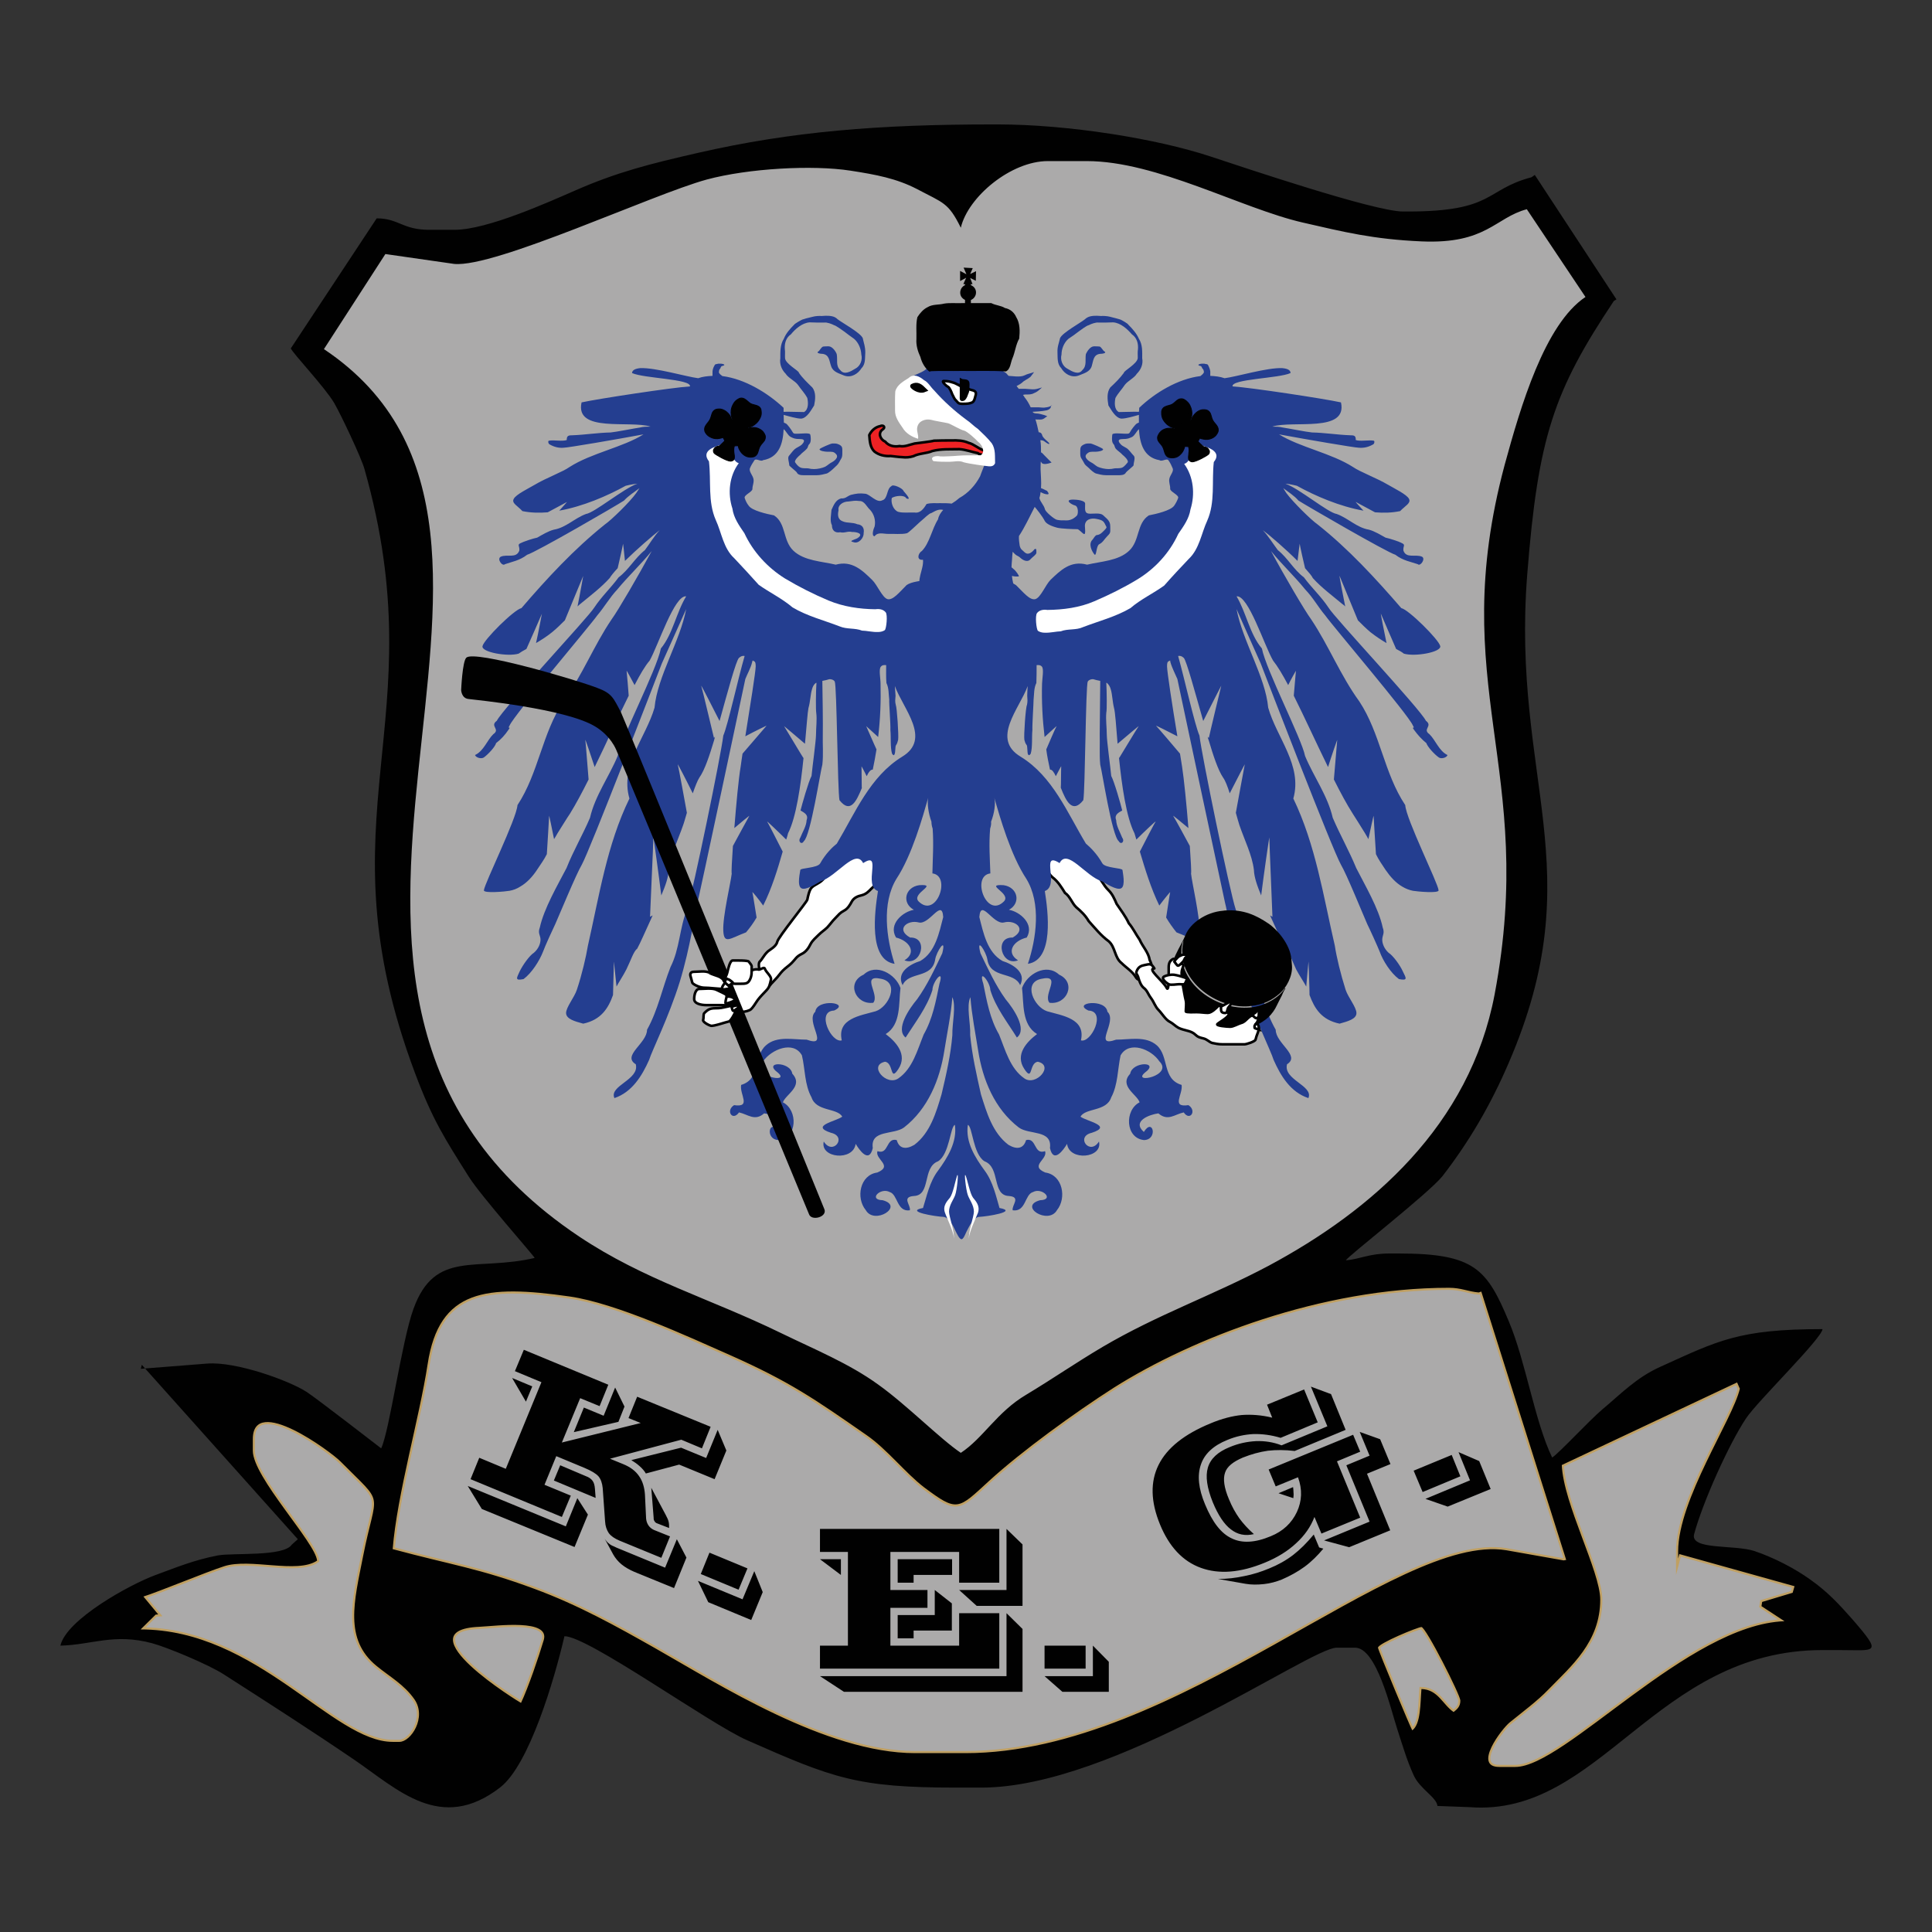 <svg version="1.1" baseProfile="basic" id="Layer_1" xmlns="http://www.w3.org/2000/svg"
	xmlns:xlink="http://www.w3.org/1999/xlink" x="0px" y="0px" viewBox="-101.86 821.445 800 800" xml:space="preserve">
	<rect x="-101.86" y="821.445" width="800" height="800" fill="#333333" stroke="none"/>
	<g>
		<path fill="#ABAAAA" stroke="#C0A062" stroke-width="0.778" stroke-miterlimit="10" d="M298.425,885.811l-94.093,0.771
		c-22.428,6.138-97.736,38.977-114.55,37.224l-34.395-4.66l-29.058,44.141c25.555,17.122,37.134,41.321,34.305,88.671l4.87,76.415
		v35.086c-4.77,90.81,22.634,151.579,72.469,174.325c27.019,17.972,53.84,25.453,83.385,39.866
		c14.192,6.886,28.285,12.627,40.408,21.355c11.967,8.554,25.566,22.469,34.226,28.328c9.314-6.156,14.963-16.925,27.117-24.133
		c10.768-6.511,20.392-13.141,31.553-19.733c22.941-13.523,45.388-21.2,68.805-33.652c42.659-22.844,91.531-67.46,101.845-121.815
		c10.768-57.243-3.9-120.548-3.9-180.416c0.118-33.543,23.436-73.311,40.046-101.398l-30.424-44.636
		c-35.848,0.585-18.648,19.064-35.55,15.162c-25.458-5.817-45.191-16.516-74.148-16.516l-76.271-18.877
		C329.698,881.319,301.334,872.975,298.425,885.811L298.425,885.811z" />
		<path fill="#ABAAAA" stroke="#C0A062" stroke-width="1.75" stroke-miterlimit="10" d="M2.823,1417.393v4.771
		c0,10.89,25.941,38.007,26.614,45.509c-8.265,5.545-27.682-1.166-38.47,2.315c-7.296,2.336-27.208,10.608-33.437,12.55l6.128,7.403
		l-1.058,0.078l-6.226,6.14c48.189,0,79.575,46.557,104.358,46.557h2.811c4.76,0,11.381-10.095,6.226-17.601
		c-4.265-6.116-10.205-9.345-15.656-13.813c-13.589-11.069-9.324-26.705-5.632-45.411c5.553-28.267,9.343-20.405-9.322-39.271
		C35.362,1422.738,2.823,1398.529,2.823,1417.393L2.823,1417.393z M544.846,1428.083c0.673,16.052,15.917,44.062,15.917,55.722
		c0,17.597-12.117,27.614-21.558,37.334c-4.377,4.57-10.807,9.341-15.936,13.52c-3.305,2.691-15.358,18.449-4.295,18.449h6.629
		c20.487,0,71.521-58.91,111.446-60.357l-9.522-6.229l0.277-1.745l12.629-3.8l0.793-2.712l-47.725-13.319l-0.478,1.839v-2.928
		c0-21.479,22.549-54.535,25.556-67.362l-1.147-2.613L544.846,1428.083z M468.737,1503.718c0,0.99,13.815,33.93,14.192,34.227
		c3.603-2.613,3.307-11.362,3.8-17.104c6.891,0.2,8.829,6.512,13.322,9.524c1.445-1.149,2.793-2.238,2.793-4.754
		c0-2.234-14.272-30.443-16.115-30.443C485.265,1495.168,468.737,1501.977,468.737,1503.718L468.737,1503.718z M113.879,1526.583
		c2.921-6.157,7.286-18.845,9.422-26.049c2.622-8.852-19.222-5.843-26.711-5.464C64.52,1496.436,113.482,1526.48,113.879,1526.583
		L113.879,1526.583z M60.732,1462.902c24.573,6.613,35.858,7.979,58.592,16.41c18.467,6.809,34.115,15.579,50.247,24.703
		c25.743,14.588,70.636,43.368,107.456,43.368h20.893c87.64,0,178.199-91.588,223.984-84.005l23.713,4.195l1.052-0.199
		l-35.156-111.126l-1.07,0.375c-4.473-0.375-7.205-1.937-12.332-1.937c-52.792,0-106.433,20.899-138.857,41.428
		c-15.958,10.217-38.007,26.15-51.616,38.598c-12.925,11.86-13.004,12.908-26.822,2.613c-7.769-5.936-15.438-15.855-23.89-21.674
		c-21.291-14.787-31.594-22.049-56.851-33.253c-16.716-7.383-46.926-21.38-66.074-24.111c-34.611-4.971-54.02-3.009-58.78,27.989
		C71.807,1408.644,62.583,1440.16,60.732,1462.902L60.732,1462.902z" />
		<path fill="#010101" d="M468.737,1503.718c0-1.745,16.528-8.555,17.992-8.555c1.843,0,16.115,28.21,16.115,30.444
		c0,2.516-1.348,3.604-2.793,4.754c-4.493-3.009-6.432-9.324-13.322-9.524c-0.493,5.741-0.2,14.49-3.8,17.104
		C482.552,1537.648,468.737,1504.708,468.737,1503.718L468.737,1503.718z M113.879,1526.583
		c-0.397-0.103-49.359-30.146-17.291-31.513c7.492-0.379,29.335-3.388,26.711,5.464
		C121.165,1507.738,116.801,1520.425,113.879,1526.583L113.879,1526.583z M60.732,1462.902
		c1.851-22.742,11.075-54.258,14.488-76.625c4.76-30.998,24.169-32.955,58.78-27.989c19.15,2.735,49.359,16.729,66.074,24.111
		c25.257,11.204,35.561,18.47,56.851,33.258c8.452,5.817,16.121,15.733,23.89,21.674c13.817,10.294,13.897,9.242,26.822-2.614
		c13.609-12.451,35.658-28.385,51.616-38.598c32.423-20.528,86.063-41.432,138.857-41.432c5.127,0,7.861,1.565,12.332,1.941
		l1.07-0.376l35.156,111.126l-1.052,0.195l-23.713-4.195c-45.785-7.583-136.342,84.005-223.984,84.005h-20.893
		c-36.82,0-81.713-28.776-107.456-43.364c-16.133-9.128-31.781-17.894-50.247-24.707C96.59,1470.88,85.305,1469.515,60.732,1462.902
		L60.732,1462.902z M69.767,1525.115c5.155,7.506-1.466,17.601-6.226,17.601H60.73c-24.782,0-56.168-46.557-104.357-46.557
		l6.226-6.14l1.058-0.078l-6.128-7.403c6.226-1.941,26.141-10.214,33.437-12.55c10.788-3.481,30.205,3.229,38.469-2.315
		c-0.672-7.502-26.613-34.619-26.613-45.509v-4.771c0-18.864,32.542,5.345,36.333,9.227c18.665,18.865,14.875,11.004,9.322,39.271
		c-3.692,18.706-7.957,34.342,5.632,45.411C59.562,1515.774,65.502,1518.999,69.767,1525.115L69.767,1525.115z M617.433,1393.88
		l1.147,2.609c-3.007,12.826-25.556,45.884-25.556,67.362v2.932l0.478-1.843l47.725,13.323l-0.793,2.712l-12.629,3.8l-0.277,1.74
		l9.522,6.234c-39.926,1.443-90.956,60.354-111.446,60.354h-6.629c-11.065,0,0.988-15.758,4.295-18.449
		c5.127-4.175,11.559-8.945,15.936-13.52c9.44-9.72,21.558-19.733,21.558-37.33c0-11.66-15.244-39.67-15.917-55.722L617.433,1393.88
		z M295.99,915.742c3.007-12.829,20.783-27.594,36.027-27.594h16.131c28.98,0,64.058,19.637,89.511,25.466
		c16.925,3.869,28.96,6.906,49.172,7.787c26.823,1.159,30.403-9.826,43.529-13.32l24.288,36.331
		c-16.886,11.273-26.901,45.509-33.433,69.419c-24.568,91.688,13.52,125.418-4.177,219.334
		c-10.297,54.356-50.911,89.529-93.57,112.394c-23.417,12.432-45.863,20.133-68.805,33.633
		c-11.163,6.608-20.686,13.222-31.553,19.753c-12.152,7.164-17.803,17.973-27.117,24.092c-8.66-5.843-22.259-19.737-34.225-28.287
		c-12.124-8.77-26.218-14.489-40.408-21.4c-29.545-14.372-56.364-21.854-83.385-39.866
		c-152.655-102.07,10.313-289.793-105.703-367.478l25.443-39.369l28.477,4.088c16.914,1.653,82.106-28.782,104.563-34.929
		c17.291-4.662,43.904-6.116,59.563-3.682c10.69,1.653,19.032,3.227,27.504,7.602C288.785,905.537,290.822,905.25,295.99,915.742
		L295.99,915.742z M69.975,1265.75c7.286,19.436,12.233,27.015,22.349,43.054c4.95,7.873,27.198,32.955,27.198,33.53
		c-24.2,5.659-41.213-3.584-50.15,21.021c-4.947,13.598-9.907,50.532-13.399,57.817c0,0-26.615-20.605-30.798-23.321
		c-7.098-4.668-29.337-12.744-41.303-11.774l-27.415,2.157l0.396-1.664l64.608,72.23l-2.514,2.259
		c-3.384,5.048-24.308,3.303-30.611,4.452c-10.005,1.94-17.191,4.97-25.942,8.175c-10.489,3.881-36.739,18.294-39.252,29.18
		c13.114-0.298,22.141-5.247,37.997-0.991c6.413,1.741,23.417,8.848,29.722,12.925c18.478,11.856,35.956,23.061,53.93,35.296
		c17.982,12.252,35.858,30.521,60.464,11.477c12.043-9.345,22.428-44.636,26.613-62.607c9.817,0,59.948,36.164,75.596,43.054
		c35.668,15.754,45.576,19.636,86.669,19.636h10.402c54.803,0,136.039-57.94,147.104-57.94h7.6c8.929,0,14.747,25.376,17.479,33.73
		c2.238,6.809,3.9,12.745,6.733,18.963c2.514,5.761,9.6,9.246,9.896,12.847l13.324,0.493c54.196,4.179,76.841-65.046,146.142-65.046
		h6.593c15.479,0,18.467,1.94,5.938-12.55c-5.643-6.413-10.413-11.559-17.579-16.626c-6.333-4.57-15.085-9.129-23.237-11.86
		c-8.451-2.712-26.623-0.294-24.883-6.984c3.7-13.622,14.586-37.632,21.576-48.045c4.771-7.086,31.194-32.837,31.592-36.837
		c-34.698,0-43.25,4.771-67.063,15.559c-9.997,4.456-16.431,11.281-24.109,17.679c-5.327,4.493-17.479,17.694-20.785,19.953
		c-7.284-15.183-10.891-39.589-17.876-56.22c-9.146-21.873-14.193-28.286-45.766-28.286h-3.784c-8.372,0-12.052,2.336-17.99,2.829
		c0.394-1.361,34.4-27.81,40.046-34.916c10.965-14.192,19.813-29.258,27.296-46.639c34.878-80.522,1.068-117.273,7.759-202.528
		c4.493-56.869,11.006-75.913,35.868-113.166l1.07-0.66l-33.81-51.526l-1.365,0.958c-19.438,5.157-15.163,14.192-51.307,14.192
		h-1.841c-11.936,0-66.056-18.28-79.673-22.755c-22.247-7.382-58.91-13.312-88.243-13.312h-1.931
		c-47.239,0-83.385,2.911-122.042,11.759c-20.123,4.582-33.819,8.076-50.843,15.558c-10.965,4.75-36.443,16.321-50.02,16.321H75.881
		c-11.163,0-12.629-4.742-21.764-4.742l-35.561,53.851c0.88,2.12,14.192,16.153,17.982,22.648
		c2.83,4.868,11.271,22.761,12.521,27.313C78.904,1121.059,29.931,1158.896,69.975,1265.75L69.975,1265.75z" />
		<path fill="#FFFFFF" stroke="#010101" stroke-width="1.069" stroke-miterlimit="10" d="M327.938,1177.357
		c2.731,1.77,3.602,5.154,5.938,7.303c2.336,1.741,3.802,4.175,5.247,6.513c2.136,1.456,2.829,4.186,4.654,5.931
		c1.957,1.641,3.8,3.392,5.165,5.749c2.634,2.91,5.07,6.005,8.272,8.331c2.795,2.437,2.416,6.811,5.348,9.058
		c1.94,1.94,4.454,3.394,5.899,5.83c1.563,2.731,3.899-0.881,5.166-2.139c1.863-1.466,1.563-3.029,0.574-4.958
		c-0.495-3.206-2.913-5.532-4.177-8.453c-1.563-2.245-2.733-4.759-4.477-6.797c-1.346-2.939-3.284-5.355-5.027-7.999
		c-0.891-2.039-1.781-4.159-3.425-5.721c-2.038-1.948-3.009-4.572-4.947-6.513c-1.07-2.139-2.812-3.89-3.7-6.226
		c-0.87-2.909-3.286-4.948-5.622-6.799c-2.909-2.437-5.266,0.958-7.6,2.226c-2.514,0.791-5.029,2.039-6.593,4.176l-0.277,0.297
		L327.938,1177.357L327.938,1177.357z" />
		<path fill="#FFFFFF" stroke="#010101" stroke-width="1.069" stroke-miterlimit="10" d="M246.622,1176.483
		c-2.147-1.068-2.828,3.802-4.583,5.553c-1.345,1.355-2.039,2.416-3.196,3.684c-1.643,1.664-3.296,1.951-4.564,3.205
		c-0.979,0.881-1.563,3.604-1.851,5.06c-0.285,1.078-11.946,15.368-12.439,17.409c-0.477,2.128-3.208,3.294-4.079,4.188
		c-1.564,1.541-2.049,2.909-3.207,4.087c-1.456,1.445,2.228,12.335,3.207,11.067c1.168-1.533,2.039-2.523,3.207-3.682
		c1.366-1.378,2.028-2.548,3.196-3.714c1.374-1.346,2.544-2.03,3.7-3.196c1.653-1.653,1.751-2.524,4.087-3.692
		c1.743-0.793,2.913-2.534,3.682-4.1c0.795-1.531,2.249-2.699,3.207-3.682c1.456-1.455,2.534-2.038,3.702-3.196
		c1.345-1.464,2.038-2.544,3.207-3.71c1.563-1.554,1.851-2.227,3.7-3.207c1.535-0.763,2.524-2.434,3.187-3.7
		c0.891-1.643,2.436-2.327,4.187-2.703c1.951-0.505,3.009-1.751,4.069-2.829c1.751-1.753,1.959-1.455,3.235-2.731
		c0.663-0.665,0-5.822,0-6.891c0-2.722-0.989-3.404-1.861-5.058c-0.683-1.453-3.117-1.951-4.572-2.326
		c-1.938-0.493-5.146,0.188-6.413,0.478C248.087,1173.191,247.286,1175.021,246.622,1176.483L246.622,1176.483z" />
		<path fill="#243E90" d="M290.932,971.364c-0.485,0-1.07,0-1.563,0c-2.524,0.188-4.958,0.772-7.097,2.326
		c-2.701,3.017-8.056,2.809-9.62,6.888c0.189,5.749,8.167,5.168,12.056,7.204c4.762,1.454,6.115,7.969,11.383,8.649
		c3.978,2.437,9.402,4.663,10.193,9.928c1.455,4.266-0.979,8.452-2.324,12.34c-1.959,3.702-4.881,6.908-8.552,8.947
		c-0.98,0.87-2.039,1.643-3.207,2.336c-1.456-0.188-3.129-0.188-4.66-0.188c-1.863,0.077-3.89-0.208-5.741,0.365
		c-1.178,1.959-2.624,3.899-4.958,3.502c-2.228-0.088-4.662,0.287-6.802-0.285c-2.047-0.783-3.095-3.79-2.622-5.732
		c1.266-0.87,5.235-1.453,6.026,0.188c2.516,0.98-0.494-2.229-1.187-3.097c-0.267-1.089-4.444-3.02-5.029-1.959
		c-2.039,1.078-1.376,5.266-3.792,5.849c-2.245,1.247-5.058-2.544-7.015-2.731c-2.326-0.29-3.671-0.098-6.008,0.485
		c-1.751,0.681-2.041,1.553-4,1.453c-2.226,0.585-3.097,2.831-3.977,4.762c-0.1,1.938-0.763,4.581,0.188,6.334
		c0,2.148,1.276,3.307,3.415,2.909c1.831,0.475,3.099-0.585,4.958-0.098c1.456-0.09,4.95,0.572,2.516,2.326
		c-0.583,0.681-4.473,1.365-2.039,1.851c2.149,0.87,4.375-1.644,4.285-3.682c0.375-2.148-0.573-3.515-2.622-3.702
		c-1.949-0.881-4.098-0.403-5.928-1.168c-2.041-0.683-2.336-2.434-1.851-4.583c-0.396-2.325,2.039-3.671,4.075-3.671
		c1.961-0.2,2.626-0.485,4.573-0.2c2.128-0.098,3.009,2.426,4.454,3.684c1.671,1.861,2.336,4.375,1.863,6.809
		c-0.477,0.981-1.466,4.08,0,4.08c1.264-1.831,3.592-0.961,5.531-0.961c2.326-0.098,5.641,0.296,7.877-0.285
		c1.07-0.585,3.108-2.644,5.255-4.583c2.229-1.841,3.784-3.592,4.85-3.781c1.653-0.881,3.009-1.753,4.87-1.276
		c-0.989,1.068-1.861,2.337-2.149,3.9c-2.622,4.175-3.415,9.718-6.701,13.122c-1.671,0.962-2.247,3.979,0.477,3.604
		c0.396,4.167-3.099,8.452-0.585,12.342c4.485,2.813,10.59,0.478,15.658,1.456c7.571,0,15.143,0.484,22.733-0.188
		c0.478-0.586,0.376-1.16,0.277-1.852c-0.67-1.378-1.07-3.209-1.247-5.058c1.07,0.296,2.514,0.296,2.812,0.189
		c0.395-0.09-1.364-2.523-2.137-3.021c-0.495-0.376-0.495-0.581-0.851-0.661c0,0,0.06-0.107,0-0.107
		c0.06-0.973,0.06-1.854,0.178-2.722c0.079-1.565,0.178-2.622,0.298-3.684c0.477,0.482,0.949,1.062,1.563,1.455
		c0.575,0.287,1.249,0.663,1.741,1.168c0.672,0.583,1.445,1.061,2.336,1.17c0.654,0.099,1.348-0.188,1.74-0.692
		c0.675-0.772,1.525-1.269,2.139-2.039c0.476-0.485,0.277-1.062,0.277-1.643c0-1.081-0.891-0.496-1.147,0
		c-0.693,0.76-1.663,1.541-2.733,1.354c-0.791-0.2-1.267-0.881-1.841-1.354c-0.693-0.496-0.989-1.17-1.169-1.961
		c-0.197-1.269-0.395-2.622-0.299-3.968c2.516-3.812,4.376-7.979,6.513-12.068c0.396,0.388,3.307,3.992,4.177,5.843
		c0.771,1.464,3.702,2.414,5.248,2.81c1.84,0.396,6.411,0.574,8.274,0.574c0.572,0,2.236,1.861,2.613,1.959
		c0.95,0.586,0.475-2.533,0.475-3.304c0-2.624,2.457-3.404,4.771-2.911c3.027,0.587,3.027,1.06,4.177,3.388
		c0.098,0.394-0.793,1.276-1.94,2.336c-1.187,1.079-2.041,0.869-2.414,1.079c-0.693,0.581-1.088,1.453-1.466,1.83
		c-1.761,1.771-0.297,4.683,0.772,6.04c0.969,1.166,0.693-3.496,2.041-4.188c1.563-0.761,2.039-2.039,3.384-3.387
		c1.464-1.455,1.168-1.455,1.168-4.185c0-2.245-1.643-3.117-2.988-4.475c-1.089-0.971-3.802-0.583-5.266-0.583
		c-2.613,0-2.139-1.664-2.139-4.178c0-1.355-3.602-1.671-4.925-1.671c-3.901,0-0.793,2.057,0.748,2.436
		c1.466,0.404,1.35,3.603,0.772,4.188c-0.67,0.683-1.643,1.451-2.711,1.751c-1.147,0.394-2.313,0.21-2.93,0.21
		c-1.05,0.077-2.118-0.11-2.613-0.21c-1.266-0.3-4.67-3.305-4.949-4.265c-0.474-1.959-1.938-3.019-2.332-4.772
		c0.295-0.87,0.394-1.661,0.493-2.434c0.771,0.396,1.641,0.772,1.839,0.772c1.745,0.394,1.845,0,0.795-1.355
		c-0.122,0.105-1.466-0.774-2.457-1.061c0.2-2.544-0.1-5.165-0.177-7.778c0-1.081,0-2.149,0.077-3.207
		c0.1,0.079,0.3,0.287,0.3,0.377c0.573,1.166,3.127,0.396,4.177,0c0,0-2.713-2.623-3.009-3.001c-0.673-0.692-0.95-1.088-1.365-1.187
		c0-1.643,0-3.386-0.277-5.039c0.1,0,0.1,0,0.177,0c1.466,0,1.664,0.871,3.228,1.545c1.427,0-2.354-2.148-2.632-3.604
		c-0.298-1.061-0.971-1.248-1.466-1.248c-0.356-1.751-0.772-3.602-1.346-5.353c0.277,0.085,0.475,0.085,0.772,0.085
		c1.839,0,2.135,0.21,3.78-1.168c1.563,0-2.514-1.348-4.078-1.348c-0.1,0-1.345,0-1.643-0.69c1.17-0.08,3.979-0.19,5.721-0.585
		c1.663-0.396,1.84-1.269,1.959-1.85c-0.396,0.208-1.171,0.495-1.959,0.581c-1.346,0.3-2.414,0-3.207,0c-1.068,0-2.216,0-3.305,0
		c-0.673-1.453-1.445-2.812-2.536-4.154c-0.177-0.29-0.375-0.693-0.673-0.979c0.396-0.11,0.795-0.189,1.171-0.189
		c1.365,0,2.256,0.079,3.483-0.581c1.188-0.495,1.563-0.795,3.247-2.326c-0.415,0.079-2.256,0.761-3.129,0.761
		c-0.87,0.109-3.007-0.188-3.798-0.188c-1.348,0-1.622,0-2.713,0c-0.298-0.416-0.594-0.779-0.891-1.158
		c0.791-0.416,1.682-0.881,2.354-1.464c0.672-0.783,2.415-1.476,3.404-2.345c0.081-0.189,1.822-2.226,1.35-1.94
		c-1.148,0.485-2.614,0.675-3.9,1.357c-1.82,0.869-5.304,0.188-6.513,0.188c-0.275-0.297-0.652-0.664-0.95-1.06
		c-3.698-2.81-8.473-3.502-12.925-4.473C298.425,971.945,294.634,971.253,290.932,971.364L290.932,971.364z M333.401,989.525
		c0.298-0.188,0.476-0.289,0.18-0.289C333.479,989.337,333.479,989.446,333.401,989.525L333.401,989.525z" />
		<path fill="#ED2224" stroke="#010101" stroke-width="1.069" stroke-miterlimit="10" d="M305.697,1008.002
		c-2.325-0.681-4.177-2.613-6.513-3.196c-2.226-0.98-4.66-1.068-6.986-0.98c-2.436,0-4.87,0-7.314,0.1
		c-0.652,0.285-7.363,1.068-8.044,1.17c-2.041,0.476-4.079,1.456-6.226,1.059c-2.228,0.397-4.473-0.08-5.928-1.831
		c-2.041-0.87-3.099-3.513-1.17-4.98c1.563-0.949,0.395-2.118-0.95-1.443c-1.959,0.396-3.602,1.841-4.475,3.702
		c0.188,2.324,0.288,5.048,2.118,6.799c1.853,1.466,4.297,2.039,6.733,1.861c0.762,0.079,3.859,0.477,4.758,0.477
		c1.535,0.188,3.099,0.099,4.654-0.396c2.524-1.26,5.355-1.067,7.879-2.148c3.682-0.95,7.461-0.66,11.173-0.762
		c2.622,0.179,5.135,1.159,7.671,1.655c0.958,0.97,4.563,1.067,2.731-0.894L305.697,1008.002L305.697,1008.002z" />
		<rect x="297.732" y="937.823" fill="#010101" width="2.432" height="9.708" />
		<path fill="#DB1F26" stroke="#010101" stroke-width="1.069" stroke-miterlimit="10" d="M295.406,948.701
		c-1.563,0-2.632-0.189-3.712,0.881c-0.661,0.681-1.831,1.651-2.514,2.434c-0.87,0.869-3.304,6.216-1.168,6.216
		c1.563,0,6.226,0.288,7.681,0.288c1.266,0,1.168-1.949,1.168-3.287c0-1.948,0-2.057,0.285-3.414
		C297.545,950.152,296.96,948.986,295.406,948.701L295.406,948.701z" />
		<path fill="#DB1F26" stroke="#010101" stroke-width="1.069" stroke-miterlimit="10" d="M282.669,951.716
		c-0.772,0.772-1.565,1.643-1.753,2.621c-0.475,1.644-0.188,2.645,0.3,3.594c0.968,1.859,3.019,0.108,3.117-0.21
		c0.188-0.662,0.871-4.443,1.751-5.819c0.762-1.248,3.286-2.324,3.286-2.999c0-0.506-2.524,0-4.087,0.675
		C283.746,950.262,283.142,951.233,282.669,951.716L282.669,951.716z" />
		<path fill="#010101" d="M301.906,941.017c0.885,1.644,0.191,3.603-1.364,4.476c-1.643,0.868-3.582,0.207-4.452-1.377
		c-0.791-1.534-0.21-3.573,1.346-4.454C299.077,938.871,301.034,939.454,301.906,941.017L301.906,941.017z" />
		<path fill="#243E90" d="M240,952.191c-0.573,0-1.158,0.11-1.741,0.11c-0.297-0.11-2.624,0-3.494,0.287
		c-0.485,0.108-1.653,0.394-2.813,0.693c-0.581,0.177-1.079,0.364-1.563,0.475c-0.475,0.189-3.097,1.644-3.415,2.139
		c-1.741,1.751-3.394,3.603-4.265,5.83c-1.563,2.435-1.455,5.355-1.455,8.077c-0.394,2.436,0.583,4.772,2.226,6.415
		c1.089,1.751,3.813,2.909,5.058,4.57c1.376,2.041,2.733,3.314,3.889,5.453c0.398,1.831,0.585,4.74-1.355,5.828
		c-2.83,0-5.63-0.188-8.462-0.107c0-0.585,0-1.16,0-1.644c-6.601-6.216-16.133-11.964-25.266-13.135c-0.079,0-0.079,0-0.079,0
		c-0.583-0.477-1.376-0.968-1.456-1.643c0.079-0.493,0.079-1.08,0.475-1.366c0.288-0.295,0.288-1.067,0.871-1.166
		c0.298-0.09,1.276-0.297,0.772-0.664c-0.772-0.394-1.533-0.296-2.414-0.296c-0.102,0-0.2,0-0.29,0.088
		c-0.393,0.098-0.978,0-1.186,0.575c-0.585,0.98-0.952,2.038-0.862,3.204c0,0.396,0,0.791,0,1.17
		c-2.031,0.098-4.087,0.288-5.918,0.971c-4.772-0.575-17.797-4.465-24.022-4.177c-2.039,0.21-3.305,0.791-3.384,2.04
		c4.947,2.245,24.672,2.435,23.989,5.531c-7.094,0.426-37.895,5.086-44.885,6.621c-2.83,12.738,20.013,7.304,28.575,10.035
		c-1.466,0-3.019,0-4.375,0.367c-2.148,0.298-10.009,1.861-12.154,2.049c-5.247,0.1-10.601,0.969-15.756,1.16
		c-1.535,0-2.516,0.098-2.416,1.957c-1.663,0.683-5.532-0.108-7.304,0.289c-0.575-0.102-0.477,1.354,0.393,1.642
		c1.753,0.98,3.712,1.463,5.643,1.266c1.741,0,22.161-3.494,33.047-5.532c-8.472,5.345-21.684,7.778-30.613,13.511
		c-2.829,2.039-9.609,4.475-14.479,7.384c-2.436,1.454-7.79,4-8.66,5.847c-0.952,1.753,1.564,2.812,3.604,5.039
		c3.305,0.693,6.909,0.791,10.488,0.496c1.556-0.871,7.483-3.99,7.969-4.285c0.098-0.08-1.751,2.049-3.207,3.602
		c9.82-1.74,19.933-6.115,27.504-10.303c2.336-0.574,3.9-0.791,4.86-0.87c-5.643,1.931-17.774,12.054-21.28,12.549
		c-4.748,1.743-8.252,5.633-13.312,6.493c-2.324,0.605-4.87,2.137-6.909,3.307c-1.543,0.287-5.533,1.563-6.997,2.336
		c-1.348,0.681-0.179,1.177-0.387,3.009c-1.256,3.413-5.04,1.374-7.679,2.54c-1.751,0.873,0.604,4.188,1.761,3.099
		c2.632-0.96,6.018-1.455,9.135-3.89c3.881-1.168,37.214-20.495,40.125-22.444c1.851-2.04,4.287-3.506,6.413-5.149
		c-0.377,0.585-0.772,1.17-1.355,2.039c-2.624,3.684-10.305,11.175-13.024,13.034c-12.739,10.197-23.894,22.261-34.502,34.603
		c-2.999,0.575-15.63,13.124-16.123,15.746c-0.595,2.523,10.499,4.475,14.955,3.108c0.791-0.585,1.957-1.258,3.225-1.938
		c1.246-2.724,6.018-13.609,6.414-14.59c0.077-0.476-1.564,8.451-2.436,12.153c2.136-1.268,4.475-2.722,6.621-4.475
		c1.92-1.553,3.671-3.302,5.325-4.949c1.366-3.415,7.096-17.111,7.591-18.378c0.08-0.475-1.264,7.284-2.354,12.637
		c0.396-0.395,0.791-0.782,1.089-0.988c4.252-3.494,8.629-6.799,12.231-10.768c0.505-0.881,1.661-2.334,3.304-4.087
		c0.3-1.158,2.149-9.343,2.228-10.105c0-0.206,0.506,3.879,0.791,7.096c4.95-4.867,11.363-10.4,14.38-12.738
		c-2.336,2.516-4.077,5.532-6.115,8.254c-4.188,3.316-6.622,8.077-10.888,11.283c-3.304,4.473-7.017,7.871-10.115,12.55
		c-2.324,3.871-37.995,41.994-40.321,46.836c-3.099,2.254,1.644,3.425-1.465,5.561c-2.516,2.418-3.969,6.999-7.571,8.632
		c0.485,1.198,2.721,1.671,3.682,0.988c1.751-1.274,4.662-4.375,5.056-5.938c2.041-1.553,3.702-3.386,5.06-5.422
		c1.464-1.962-0.683,0.077,0.583-1.962c1.851-4.265,33.334-41.311,36.244-45.488c2.919-3.414,5.145-7.394,8.264-10.698
		c4.562-5.541,9.797-10.413,14.282-15.945c-5.531,10.194-13.907,24.598-16.608,28.287c-7.383,10.888-12.152,23.25-19.933,33.938
		c-8.849,13.223-10.303,29.732-19.042,42.975c-0.396,5.721-13.609,32.354-13.907,35.273c-0.08,1.366,9.055,0.493,10.59,0.208
		c1.673-0.298,3.129-0.881,4.477-1.751c2.731-1.563,5.058-4.098,6.917-6.909c1.535-2.336,2.989-4.287,4.08-6.515
		c0.098-2.047,0.95-14.773,0.95-15.852c0-0.378,1.197,5.343,2.039,9.628c0.505-0.772,0.903-1.454,1.386-2.326
		c1.841-2.909,3.782-6.126,5.235-8.261c2.336-3.783,4.958-8.653,7.682-14.106c-0.398-4.473-1.17-15.261-1.358-16.341
		c0-0.476,2.228,6.218,3.871,11.193c4.87-9.926,9.716-20.804,14.093-29.545c-0.088-1.671-0.773-9.638-0.871-10.323
		c0-0.188,2.136,3.702,3.305,5.931c2.246-4.377,4.364-7.969,6.224-10.117c3.492-6.118,10.294-27.297,15.142-26.634
		c-4.079,6.623-5.53,15.647-10.48,21.594c-1.751,8.93-16.608,37.424-17.884,44.51c-3.592,8.66-9.322,16.34-11.461,25.584
		c-3.017,7.097-6.917,13.708-9.718,20.806c-3.684,7.095-9.324,16.716-11.075,24.683c-0.871,2.247,0.2,3.117,0.297,4.761
		c0.08,1.673-0.791,3.999-2.733,5.643c-1.851,1.168-4.66,5.155-5.928,7.789c-1.158,2.626-2.149,3.89,1.643,3.119
		c3.415-2.544,6.611-7.594,8.077-11.384c0.683-1.961,4.185-9.642,5.056-11.396c1.851-4.175,8.662-20.695,10.986-24.593
		c3.394-6.107,30.405-76.201,33.135-83.315c2.613-5.831,6.803-15.253,10.086-22.536c-2.515,13.319-11.946,27.987-13.104,40.826
		c-3.604,12.438-14.392,23.912-10.393,37.629c-9.343,19.141-12.539,40.431-17.202,60.947c-0.783,4.66-2.436,11.856-4.581,18.27
		c-1.06,3.196-4.456,7.196-4.456,9.63c0.08,2.446,3.506,3.396,7.096,4.375c7.363-1.562,10.382-6.324,12.341-11.856
		c0.08-2.634,0.367-12.847,0.367-13.797c0-0.396,0.693,6.703,1.088,10.295c0.95-1.852,2.701-4.375,4.077-7.099
		c1.831-3.7,3.017-7.571,4.454-8.55c1.079-1.851,3.7-7.889,6.434-13.817c-0.396,0.208-0.791,0.396-1.088,0.583
		c0-1.058,1.376-30.523,1.376-32.747c0-0.881,2.326,16.123,3.286,23.9c1.662-3.968,3.019-7.571,3.019-10.589
		c0.793-6.226,3.898-12.341,6.038-18.569c0.375-0.97,0.871-2.908,1.535-5.058c-0.762-4.077-3.386-18.765-3.781-20.03
		c-0.09-0.478,3.494,6.421,6.217,11.964c0.989-2.811,1.957-5.343,2.732-6.513c2.226-3.099,4.265-9.352,6.036-15.251
		c0.189-0.505,0.269-1.198,0.477-1.674c-0.21,0.19-0.288,0.396-0.477,0.478c-0.206-0.665-4.768-20.121-5.264-21.576
		c-0.08-0.477,5.343,10.115,7.59,14.59c3.207-11.57,6.888-25.278,8.056-26.148c0.783-0.673,1.376-0.96,2.326-0.783
		c-2.723,9.325-6.89,28.495-8.837,32.968c-0.881,7.871-12.531,64.365-14.965,71.835c-3.207,7.889-3.019,16.341-6.889,24.01
		c-3.417,8.664-5.159,17.797-9.72,25.955c0,5.659-10.511,10.706-4.662,14.29c1.643,6.434-11.173,8.848-8.845,14.013
		c7.292-2.434,11.449-9.242,14.38-15.835c1.07-3.601,8.167-17.793,12.639-32.193c4.454-14.491,6.413-29.159,7.384-32.861
		c0.477-1.643,19.419-90.709,19.804-92.648c0.801-2.038,2.257-4.57,2.83-7.008c0.088-0.188,0.088-0.476,0.2-0.661
		c0.681,0.476,1.264,0.078,1.264,2.435c0,2.118-2.336,16.704-4.295,28.96c3.79-2.041,9.037-4.573,8.77-4.367
		c-0.683,0.774-8.375,9.8-9.928,11.551c-0.188,1.563-0.671,4.187-0.771,5.345c-0.871,5.058-1.851,15.756-2.624,25.474
		c2.812-2.413,6.414-5.324,6.208-5.056c-0.477,0.791-5.83,10.69-6.791,12.46c-0.396,5.83-0.683,10.775-0.495,11.469
		c-0.375,3.594-3.792,17.786-3.492,23.617c0.286,5.83,2.722,3.206,9.422,0.692c1.662-1.959,3.127-3.997,4.365-6.146
		c-0.288-1.644-1.533-9.798-1.743-10.48c0-0.296,2.546,2.801,4.477,5.53c3.602-7.204,5.928-14.886,8.077-22.347
		c-2.247-4.395-5.94-11.681-6.434-12.443c-0.267-0.394,4.473,4.069,7.885,7.464c0.29-0.871,0.585-1.752,0.772-2.624
		c3.384-6.589,5.247-19.825,6.414-31.296l-0.09,0.11c-0.316-0.396-7.394-12.265-7.967-13.137c-0.297-0.296,5.425,4.477,8.642,7.275
		c0.683-7.275,1.078-13.102,1.443-14.765c0.803-2.813,0.803-5.644,1.465-7.79c0.286-1.048,0.683-1.93,1.564-2.611
		c0.098,0,0.188-0.087,0.287-0.087c-0.287,3.682-0.287,11.471-0.1,12.339c0.387,3.021-0.088,6.118-0.088,9.137
		c0,2.544-1.565,13.797-1.851,17.104c-1.278,2.334-3.979,11.965-4.562,14.301c1.454,0.87,3.396,1.751,2.524,3.989
		c-0.11,2.523-1.674,4.86-2.624,7.294c-1.078,1.631,0.583,3.097,1.456,1.443c2.809-2.137,6.888-29.067,7.679-31.691
		c0.477-4.179,0.08-8.362,0.189-12.541c0.1-3.503-0.11-18.278-0.189-22.159c1.16-0.2,2.229-0.485,2.514-0.594
		c0.585-0.287,2.148,0,2.624,0.881c0.871,1.741,1.17,45.398,1.959,49.111c4.563,5.817,7.076,0.267,9.322-5.17h-0.098
		c0-0.285-0.098-8.261-0.098-8.835c-0.098-0.208,1.176,2.038,2.136,4.077c0.783-1.644,1.653-2.832,2.523-2.724
		c0.596-2.731,1.07-5.541,1.545-8.373c-0.762-1.534-3.967-9.026-4.265-9.611c-0.188-0.188,2.622,2.328,4.95,4.477
		c0.881-7.394,1.178-14.777,0.989-22.161c0-2.146-0.783-5.74,0.08-6.906c0.603-0.772,1.366-0.772,2.246-0.693
		c0,2.434-0.098,4.958,0.108,7.394c1.06,2.137,0.87,4.57,1.16,6.799c-0.098,1.751,0.595,10.224,0.483,12.739
		c0.29,2.719-0.108,7.094,0.683,9.718c0.379,0.574,0.773,0.972,1.06,0.21c0.396-0.791,0.19-3.307,0.593-3.702
		c0.683-1.068,0.477-1.068,0.871-2.227c0.288-1.753-0.483-13.43-0.979-14.479c-0.377-1.387-0.198-2.336-0.09-3.79
		c-0.108-1.275-0.21-2.654-0.287-3.999c3.494,9.53,15.252,21.873,3.017,29.257c-13.322,8.177-19.438,23.239-27.039,35.977
		c-1.831,1.456-4.66,4.188-6.888,8.167c-1.079,2.038-8.362,1.851-8.254,2.821c0,0.583-1.466,6.315,0.396,7.473
		c1.831,1.187,6.988-2.326,7.946-2.813c6.799-2.039,14.49-13.896,17.688-7.571c8.177-5.264-0.189,9.324,6.136,11.57
		c-1.366,8.632-3.989,28.475,6.888,30.139c-3.386-10.512-5.424-25.079,0.772-35.215c6.434-9.707,10.886-25.652,13.135-33.521
		c-0.475,2.434,0.1,6.401,1.355,9.907c0,0.791,0.1,1.659,0.493,2.829c0.477,6.414,0,12.818-0.098,18.56
		c7.969,0.979,1.643,18.963-5.749,11.566c-3.097-3.384,8.552-7.196,0.297-6.698c-6.018,0.868-7.284,7.493-2.226,10.192
		c-4.562,0.791-10.698,5.929-7.384,11.493c5.525,1.346,8.731,6.224,3.484,9.431c6.919,2.724,10.195-9.641,2.336-9.431
		c-6.126-3.416-1.058-7.493,3.604-6.246c4.464,1.079,9.61-10.192,10.115-2.226c-1.671,6.413-3.217,14.588-9.532,18.191
		c-4.295,1.346-10.005,4.771-7.286,10.006c2.516-5.832,12.233-2.516,13.501-10.698c0.483-3.099,4.76-9.822,2.919-2.516
		c-3.106,6.515-6.224,13.214-10.411,19.044c-3.207,3.792-9.135,12.439-4.76,15.848c4-6.315,8.76-12.354,11.094-19.636
		c0-3.493,5.048-9.426,2.911-2.613c-1.466,7.192-2.811,14.479-6.523,20.993c-2.611,6.413-4.552,14.091-10.482,18.172
		c-4.87,3.404-12.629-5.345-5.531-6.891c3.682,0.478,1.931,8.55,5.531,3.009c3.979-6.038-1.168-11.383-5.246-14.47
		c6.403-3.909,5.325-12.671,6.116-19.072c-2.039-5.83-10.115-10.404-15.25-5.532c-7.383,3.306-3.304,12.626,3.979,11.647
		c2.83-3.396-5.435-11.855,3.307-9.907c7.759,1.565,3.097,11.661-2.326,13.422c-6.333,1.831-16.054,3.001-14.015,12.052
		c-4.265,1.269-10.768-12.052-3.196-12.341c7.096-3.226-7.094-5.153-7.769,0.477c-4.364,4.077,6.303,15.073-3.592,11.571
		c-5.533,0-12.343-1.664-16.816,2.336c-5.345,4.668-2.118,13.993-10.303,16.406c-0.693,4,4.365,9.442-2.921,8.375
		c-3.592,2.254-0.683,6.813,2.049,3.009c3.7,0.791,6.513,3.8,10.4,0.396c3.684,0.493,11.067,3.204,6.02,7.697
		c-3.792-6.156-5.93,3.188,0,3.363c7.779-0.75,8.064-12.431,1.741-15.636c1.168-3.307,8.66-6.69,3.898-11.855
		c-0.771-5.149-12.45-5.149-5.938-0.396c5.453,4.749-12.043,1.186-6.116-4.75c3.315-4.868,12.529-8.75,16.043-2.435
		c1.356,5.741,1.07,12.15,3.979,17.397c1.938,5.94,10.59,4.276,12.727,7.975c-2.534,1.945-13.607,3.783-4.66,6.69
		c6.888,1.565,0.783,9.643-3.009,3.608c-1.653,6.906,12.233,8.252,13.214,0.971c1.456,2.454,5.533,8.37,7.088,1.74
		c-1.081-7.759,8.64-5.349,12.935-8.533c9.897-7.681,14.855-19.835,16.706-31.87c1.16-7.413,2.724-14.601,3.305-22.09
		c1.643,3.701-0.108,10.689,0,15.754c-0.683,8.256-2.542,16.333-4.473,24.486c-2.226,7.481-4.662,15.934-11.273,20.924
		c-3.602,2.116-6.311,1.521-7.282-1.981c-4.564-1.146-3.207,6.234-7.977,4.595c-1.158,3.385,6.699,6.019-0.08,8.848
		c-7.207,0.967-8.947,10.49-4.77,15.559c3.582,6.312,16.133-1.664,6.998-4.098c-6.118-0.18-0.87-5.427,2.911-3.388
		c3.394,0.97,2.919,8.354,8.344,7.563c0.506-2.137-3.582-5.521,1.672-5.92c7.196-0.294,3.386-11.856,10.005-14.367
		c4.771-2.932,5.056-14.49,6.986-15.086c0.982,7.086-3.007,13.52-6.986,18.963c-3.502,4.554-4.762,10.886-6.224,15.456
		c-7.858,1.468,5.343,3.563,8.55,3.686c2.336,0.298,3.892,3.682,4.96,5.94c0.583,1.068,1.563,3.404,2.534,3.303
		c0.85-0.195,1.751-2.829,2.048-3.303c1.158-2.259,2.802-5.643,5.027-5.94c3.307-0.122,16.529-2.218,8.552-3.686
		c-1.348-4.57-2.703-10.906-6.117-15.456c-3.979-5.443-8.044-11.877-6.986-18.963c1.929,0.592,2.134,12.154,6.908,15.086
		c6.69,2.511,2.911,14.073,10.096,14.367c5.167,0.396,1.088,3.783,1.563,5.92c5.543,0.791,4.927-6.593,8.431-7.563
		c3.723-2.039,9.048,3.208,2.93,3.388c-9.223,2.434,3.404,10.409,6.988,4.098c4.098-5.068,2.336-14.588-4.848-15.559
		c-6.713-2.829,1.168-5.463-0.102-8.848c-4.748,1.644-3.404-5.74-7.856-4.595c-0.991,3.507-3.702,4.098-7.286,1.981
		c-6.632-4.99-9.045-13.442-11.401-20.924c-1.821-8.153-3.682-16.23-4.453-24.482c0.198-5.068-1.661-12.057,0.088-15.758
		c0.585,7.489,2.039,14.677,3.207,22.09c1.851,12.035,6.799,24.189,16.816,31.87c4.274,3.185,13.895,0.774,12.924,8.533
		c1.466,6.63,5.62,0.714,7.088-1.74c0.871,7.281,14.886,5.936,13.204-0.971c-3.781,6.034-9.899-2.043-2.99-3.608
		c8.946-2.907-2.139-4.745-4.671-6.69c2.137-3.698,10.788-2.038,12.727-7.975c2.813-5.247,2.636-11.656,3.88-17.397
		c3.622-6.315,12.826-2.434,16.035,2.435c6.038,5.94-11.459,9.499-6.018,4.75c6.531-4.75-5.147-4.75-6.038,0.396
		c-4.732,5.165,2.829,8.549,3.899,11.855c-6.313,3.205-5.94,14.886,1.861,15.636c5.817-0.175,3.682-9.52-0.101-3.363
		c-5.065-4.493,2.314-7.204,6.019-7.697c3.979,3.404,6.711,0.396,10.492-0.396c2.611,3.8,5.539-0.755,1.938-3.009
		c-7.283,1.072-2.218-4.375-2.811-8.375c-8.154-2.413-5.07-11.738-10.295-16.406c-4.57-4-11.281-2.336-16.826-2.336
		c-9.897,3.502,0.772-7.494-3.604-11.571c-0.75-5.63-14.843-3.702-7.858-0.477c7.581,0.289,1.05,13.609-3.107,12.341
		c2.041-9.055-7.778-10.221-14.015-12.052c-5.404-1.761-10.175-11.856-2.394-13.422c8.827-1.948,0.476,6.512,3.387,9.907
		c7.281,0.979,11.279-8.342,3.975-11.647c-5.245-4.872-13.302-0.298-15.34,5.532c0.771,6.401-0.218,15.163,6.216,19.072
		c-4.079,3.087-9.322,8.432-5.264,14.47c3.602,5.541,1.861-2.535,5.581-3.009c6.968,1.546-0.811,10.295-5.581,6.891
		c-5.918-4.081-7.861-11.759-10.475-18.172c-3.787-6.515-5.065-13.797-6.521-20.993c-2.224-6.813,2.83-0.88,2.92,2.613
		c2.236,7.282,7.086,13.32,10.985,19.636c4.477-3.408-1.464-12.056-4.668-15.848c-4.177-5.83-7.294-12.529-10.403-19.044
		c-1.93-7.307,2.337-0.583,2.832,2.516c1.256,8.183,11.073,4.868,13.589,10.698c2.731-5.235-3.009-8.66-7.286-10.006
		c-6.402-3.604-7.966-11.778-9.609-18.191c0.581-7.967,5.729,3.305,10.205,2.226c4.649-1.247,9.718,2.83,3.603,6.246
		c-7.869-0.21-4.571,12.154,2.218,9.431c-5.146-3.207-2.041-8.087,3.604-9.431c3.305-5.564-2.811-10.698-7.383-11.493
		c5.047-2.699,3.781-9.32-2.219-10.192c-8.382-0.498,3.366,3.314,0.18,6.698c-7.296,7.396-13.701-10.588-5.643-11.566
		c-0.188-5.741-0.663-12.146-0.09-18.56c0.377-1.17,0.485-2.038,0.377-2.829c1.366-3.506,1.951-7.474,1.366-9.907
		c2.246,7.869,6.799,23.811,13.232,33.521c6.217,10.136,4.156,24.703,0.654,35.215c10.888-1.664,8.374-21.507,7.006-30.139
		c6.315-2.246-2.136-16.834,6.118-11.57c3.204-6.324,10.788,5.532,17.597,7.571c1.05,0.484,6.118,3.999,7.979,2.813
		c1.842-1.157,0.476-6.89,0.476-7.473c0-0.971-7.187-0.783-8.354-2.821c-2.236-3.979-5.067-6.711-6.809-8.167
		c-7.684-12.737-13.699-27.8-27.003-35.977c-12.352-7.384-0.593-19.725,2.913-29.257c-0.1,1.348-0.201,2.724-0.201,3.999
		c0.102,1.454,0.201,2.403-0.098,3.79c-0.573,1.048-1.364,12.727-1.087,14.479c0.394,1.16,0.216,1.16,0.991,2.227
		c0.297,0.396,0.195,2.911,0.475,3.702c0.396,0.762,0.793,0.364,1.17-0.21c0.791-2.624,0.396-6.997,0.691-9.718
		c-0.098-2.516,0.495-10.988,0.495-12.739c0.257-2.229,0.079-4.662,1.147-6.799c0.1-2.436,0.1-4.957,0.1-7.394
		c0.791-0.079,1.664-0.079,2.257,0.693c0.772,1.168,0.08,4.76,0,6.906c-0.216,7.384,0.178,14.768,1.048,22.161
		c2.337-2.148,5.068-4.66,4.969-4.477c-0.414,0.585-3.619,8.077-4.275,9.611c0.356,2.832,0.971,5.644,1.543,8.373
		c0.853-0.108,1.644,1.08,2.416,2.724c1.07-2.041,2.234-4.285,2.234-4.077c-0.078,0.574-0.078,8.55-0.178,8.835l0,0
		c2.139,5.437,4.752,10.987,9.322,5.17c0.772-3.713,0.973-47.37,1.845-49.111c0.491-0.881,2.039-1.168,2.632-0.881
		c0.277,0.108,1.445,0.394,2.534,0.594c0,3.877-0.216,18.656-0.216,22.159c0.118,4.179-0.178,8.362,0.216,12.541
		c0.771,2.621,4.85,29.551,7.682,31.691c0.87,1.653,2.634,0.188,1.425-1.443c-0.95-2.438-2.414-4.771-2.514-7.294
		c-0.87-2.238,0.991-3.119,2.514-3.989c-0.555-2.336-3.284-11.967-4.555-14.301c-0.295-3.307-1.841-14.562-1.841-17.104
		c0-3.019-0.475-6.115-0.197-9.137c0.298-0.868,0.197-8.657,0-12.339c0.1,0,0.197,0.087,0.298,0.087
		c0.752,0.682,1.266,1.563,1.543,2.611c0.673,2.146,0.673,4.979,1.366,7.79c0.475,1.663,0.87,7.489,1.466,14.765
		c3.304-2.801,8.946-7.571,8.729-7.275c-0.673,0.872-7.761,12.741-8.057,13.137c0,0,0-0.11-0.1-0.11
		c1.17,11.471,3.029,24.703,6.413,31.296c0.277,0.87,0.496,1.751,0.793,2.624c3.384-3.395,8.154-7.859,7.978-7.464
		c-0.514,0.763-4.298,8.047-6.532,12.443c2.234,7.461,4.553,15.143,8.055,22.347c2.041-2.731,4.591-5.826,4.493-5.53
		c-0.198,0.683-1.366,8.837-1.664,10.48c1.248,2.148,2.712,4.187,4.277,6.146c6.69,2.514,9.223,5.138,9.522-0.692
		c0.179-5.828-3.128-20.021-3.484-23.617c0.178-0.693-0.12-5.639-0.516-11.469c-0.95-1.773-6.295-11.669-6.889-12.46
		c-0.1-0.269,3.407,2.643,6.313,5.056c-0.772-9.718-1.841-20.416-2.632-25.474c-0.179-1.158-0.574-3.781-0.852-5.345
		c-1.464-1.751-9.146-10.776-9.918-11.551c-0.177-0.208,4.95,2.326,8.827,4.367c-2.039-12.256-4.277-26.842-4.277-28.96
		c0-2.356,0.596-1.959,1.289-2.435c0,0.188,0.098,0.476,0.098,0.661c0.673,2.438,2.04,4.97,2.891,7.008
		c0.377,1.939,19.342,91.006,19.735,92.648c1.07,3.702,2.93,18.37,7.401,32.861c4.557,14.396,11.641,28.593,12.711,32.193
		c2.911,6.593,7.007,13.401,14.408,15.835c2.221-5.165-10.529-7.579-8.847-14.013c5.72-3.584-4.689-8.631-4.689-14.29
		c-4.672-8.158-6.315-17.291-9.799-25.955c-3.899-7.669-3.702-16.121-6.809-24.01c-2.437-7.472-14.095-63.966-14.966-71.835
		c-1.959-4.473-6.217-23.643-8.828-32.968c0.951-0.177,1.563,0.11,2.317,0.783c1.068,0.87,4.771,14.578,8.072,26.148
		c2.236-4.475,7.663-15.063,7.464-14.59c-0.377,1.455-5.048,20.911-5.127,21.576c-0.217-0.077-0.414-0.285-0.516-0.478
		c0.102,0.478,0.299,1.169,0.516,1.674c1.742,5.899,3.783,12.152,5.897,15.251c0.872,1.17,1.863,3.702,2.733,6.513
		c2.83-5.543,6.411-12.441,6.234-11.964c-0.296,1.266-2.928,15.953-3.698,20.03c0.57,2.149,1.185,4.088,1.464,5.058
		c2.118,6.224,5.245,12.342,6.018,18.569c0.098,3.018,1.363,6.621,3.007,10.589c0.973-7.779,3.384-24.781,3.384-23.9
		c0,2.224,1.286,31.691,1.286,32.747c-0.295-0.188-0.593-0.375-0.988-0.583c2.731,5.929,5.345,11.967,6.411,13.817
		c1.464,0.979,2.654,4.85,4.396,8.55c1.464,2.728,3.204,5.251,4.175,7.099c0.277-3.592,0.95-10.69,0.95-10.295
		c0,0.95,0.415,11.163,0.415,13.797c2.039,5.532,4.928,10.295,12.432,11.856c3.504-0.979,6.988-1.929,6.988-4.375
		c0-2.434-3.404-6.434-4.475-9.63c-2.041-6.413-3.781-13.609-4.475-18.27c-4.752-20.521-7.959-41.807-17.182-60.947
		c3.88-13.719-6.908-25.19-10.41-37.629c-1.17-12.835-10.591-27.505-13.104-40.826c3.207,7.283,7.384,16.705,10.016,22.536
		c2.714,7.114,29.712,77.208,33.217,83.315c2.336,3.897,9.047,20.418,10.886,24.593c0.893,1.754,4.377,9.435,5.147,11.396
		c1.35,3.79,4.554,8.84,7.977,11.384c3.882,0.771,2.913-0.493,1.644-3.119c-1.169-2.634-4.078-6.621-5.938-7.789
		c-1.821-1.644-2.712-3.97-2.611-5.643c0.098-1.642,1.067-2.514,0.195-4.761c-1.661-7.967-7.382-17.588-10.983-24.683
		c-2.913-7.096-6.69-13.707-9.72-20.806c-2.139-9.244-7.859-16.922-11.461-25.584c-1.348-7.086-16.134-35.58-17.874-44.51
		c-5.05-5.946-6.514-14.971-10.493-21.592c4.851-0.665,11.541,20.514,15.143,26.632c1.743,2.146,3.9,5.74,6.236,10.117
		c1.048-2.229,3.307-6.118,3.206-5.931c-0.12,0.686-0.692,8.652-0.893,10.323c4.377,8.741,9.326,19.617,14.194,29.545
		c1.544-4.978,3.897-11.669,3.798-11.193c-0.098,1.08-0.988,11.868-1.384,16.341c2.733,5.453,5.363,10.323,7.781,14.106
		c1.365,2.135,3.404,5.352,5.184,8.261c0.478,0.872,0.95,1.556,1.329,2.326c0.889-4.285,2.157-10.006,2.157-9.628
		c0,1.078,0.868,13.805,0.97,15.852c1.068,2.228,2.412,4.179,3.978,6.515c1.94,2.812,4.197,5.346,6.889,6.909
		c1.445,0.87,2.911,1.453,4.475,1.751c1.643,0.289,10.788,1.158,10.59-0.208c-0.197-2.919-13.499-29.553-13.797-35.273
		c-8.827-13.242-10.293-29.75-19.042-42.975c-7.779-10.688-12.629-23.05-19.915-33.938c-2.711-3.694-11.163-18.093-16.626-28.287
		c4.475,5.532,9.72,10.404,14.192,15.945c3.206,3.305,5.347,7.284,8.254,10.698c2.93,4.178,34.484,41.224,36.243,45.488
		c1.267,2.039-0.87,0,0.575,1.962c1.484,2.038,3.125,3.869,5.048,5.422c0.512,1.563,3.326,4.66,5.165,5.938
		c0.894,0.683,3.209,0.21,3.604-0.988c-3.504-1.633-4.97-6.218-7.483-8.632c-3.087-2.136,1.563-3.307-1.462-5.561
		c-2.336-4.84-38.106-42.965-40.322-46.836c-3.107-4.679-6.889-8.075-10.195-12.55c-4.295-3.206-6.631-7.967-10.809-11.283
		c-2.038-2.722-3.877-5.74-6.194-8.254c3.106,2.336,9.499,7.871,14.369,12.738c0.38-3.217,0.894-7.302,0.894-7.096
		c0.057,0.763,1.92,8.947,2.218,10.105c1.563,1.753,2.829,3.208,3.206,4.089c3.582,3.967,8.075,7.271,12.252,10.766
		c0.377,0.21,0.772,0.594,1.168,0.988c-1.086-5.353-2.552-13.111-2.334-12.637c0.475,1.267,6.216,14.963,7.582,18.378
		c1.643,1.643,3.386,3.396,5.245,4.949c2.238,1.753,4.454,3.207,6.612,4.475c-0.793-3.702-2.533-12.629-2.336-12.153
		c0.375,0.98,5.146,11.866,6.313,14.59c1.348,0.681,2.514,1.354,3.187,1.938c4.572,1.366,15.558-0.585,15.085-3.108
		c-0.495-2.624-13.145-15.174-16.135-15.746c-10.69-12.342-21.754-24.405-34.599-34.603c-2.716-1.859-10.295-9.351-13.006-13.034
		c-0.495-0.869-0.969-1.454-1.266-2.039c2.136,1.644,4.554,3.109,6.297,5.149c3.027,1.949,36.343,21.276,40.141,22.444
		c3.107,2.435,6.512,2.93,9.245,3.89c1.05,1.089,3.386-2.226,1.762-3.099c-2.654-1.166-6.532,0.873-7.7-2.54
		c-0.197-1.83,0.952-2.328-0.493-3.009c-1.348-0.772-5.425-2.049-6.886-2.336c-2.139-1.17-4.594-2.701-6.913-3.307
		c-5.065-0.86-8.55-4.75-13.32-6.493c-3.583-0.495-15.638-10.618-21.262-12.549c0.973,0.079,2.436,0.3,4.771,0.87
		c7.561,4.186,17.678,8.563,27.573,10.303c-1.443-1.553-3.404-3.682-3.207-3.602c0.495,0.3,6.434,3.414,7.979,4.287
		c3.581,0.293,7.088,0.195,10.393-0.498c2.136-2.226,4.57-3.284,3.699-5.039c-0.87-1.847-6.215-4.393-8.649-5.847
		c-4.949-2.911-11.66-5.345-14.569-7.384c-8.947-5.732-22.049-8.166-30.603-13.511c10.946,2.038,31.375,5.532,33.019,5.532
		c2.038,0.197,3.979-0.285,5.74-1.266c0.87-0.288,0.87-1.743,0.396-1.642c-1.743-0.397-5.74,0.394-7.406-0.289
		c0.103-1.863-0.769-1.957-2.313-1.957c-5.247-0.188-10.591-1.061-15.756-1.16c-2.218-0.188-10.095-1.753-12.154-2.049
		c-1.427-0.367-2.911-0.367-4.354-0.367c8.552-2.731,31.273,2.703,28.465-10.035c-6.889-1.535-37.688-6.195-44.894-6.621
		c-0.675-3.097,19.141-3.286,24.011-5.531c0-1.249-1.269-1.83-3.425-2.04c-6.197-0.288-19.122,3.602-23.893,4.177
		c-1.94-0.683-3.879-0.87-5.92-0.971c0-0.375,0-0.772,0-1.17c0.101-1.168-0.375-2.224-0.87-3.204
		c-0.218-0.575-0.791-0.478-1.266-0.575c-0.101-0.088-0.18-0.088-0.298-0.088c-0.771,0-1.543-0.1-2.336,0.296
		c-0.476,0.367,0.377,0.574,0.793,0.664c0.477,0.099,0.477,0.871,0.85,1.166c0.394,0.286,0.394,0.873,0.516,1.366
		c-0.218,0.675-0.891,1.17-1.485,1.643h-0.078c-9.245,1.167-18.767,6.919-25.258,13.135c0,0.483,0,1.059-0.122,1.644
		c-2.812-0.08-5.522,0.107-8.331,0.107c-1.96-1.088-1.764-3.999-1.387-5.828c1.187-2.139,2.555-3.414,3.897-5.453
		c1.269-1.663,3.902-2.821,4.95-4.57c1.663-1.643,2.733-3.979,2.236-6.415c0-2.722,0.197-5.643-1.366-8.077
		c-0.968-2.228-2.611-4.079-4.373-5.83c-0.179-0.495-2.792-1.949-3.306-2.139c-0.478-0.105-1.05-0.296-1.644-0.475
		c-1.147-0.296-2.336-0.585-2.711-0.693c-0.993-0.287-3.307-0.397-3.507-0.287c-0.572,0-1.264-0.11-1.841-0.11
		c-1.761,0-3.602,0.11-4.968,1.455c-1.643,1.376-9.324,5.563-10.293,7.79c-0.495,2.244-1.172,3.494-1.07,5.948
		c0.101,2.208-0.199,4.752,1.542,6.493c1.386,2.336,4.079,4.087,7.09,3.127c2.257-0.979,4.771-1.466,5.561-3.998
		c0.671-2.13,0.573-4.662,3.405-5.039c0.97,0,3.086-0.318,1.742-1.078c-0.477-0.21-1.268-1.861-1.94-1.959
		c-0.693-0.08-1.543-0.08-2.336-0.08c-1.563,0.08-2.812,2.12-3.305,3.196c-0.396,2.337,0.493,4.87-1.445,6.622
		c-1.563,2.226-4.295,0.583-6.115-0.496c-2.159-1.068-3.128-3.712-2.534-5.918c0-2.346,1.048-4.968,2.889-6.531
		c0.793-0.477,3.504-2.405,4.197-3.001c0.673-0.493,3.384-2.531,4.177-2.621c0.891-0.495,3.029-1.286,4.077-1.081
		c2.435,0,3.604,0,6.018-0.098c3.107,0.188,5.94,2.801,7.781,4.968c2.039,1.356,2.731,3.79,2.514,6.208
		c-0.177,0.979-0.079,2.334-0.079,3.62c-0.2,2.416-5.918,5.325-5.741,6.105c-1.643,2.229-3.604,4.167-5.641,6.049
		c-1.543,2.118-1.17,5.026-0.772,7.461c1.269,1.94,2.911,5.168,5.365,5.455c1.921,0,5.226-0.98,7.262-1.558c0,1.061,0,2.139,0,3.198
		c-0.296,0.108-0.57,0.21-0.87,0.397c-0.573,0.286-2.435,2.722-2.791,3.503c-0.416,0.968-1.188,0.683-2.731,0.683
		c-0.773,0-4.178-0.397-4.593,0.285c-0.078,0.3-0.478,3.099,0.415,3.979c0.751,0.791,0.277,1.266,1.248,2.244
		c0.891,0.873,1.643,1.25,2.632,2.337c0.2,0.098,2.813,2.328,1.942,3.196c-0.477,0.477-1.17,1.565-2.236,2.04
		c-1.17,0.394-2.733,0.188-3.108,0.298c-0.891,0.21-1.661,0.287-2.416,0.287c-1.462,0-3.305-0.396-4.589-0.97
		c-1.17-0.673-1.545-1.258-2.913-1.94c-0.375-0.188-3.086-1.852-1.643-3.305c1.07-1.068,1.643-0.979,3.901-0.979
		c0.654,0,3.089-0.3,2.909-1.059c-0.12-0.397-4.67-2.336-5.168-2.336c-1.443,0-1.761-0.102-2.909,0.475
		c-1.465,0.793-1.365,1.377-1.365,3.603c0,2.041,0.593,2.041,1.365,3.604c0.573,1.268,1.051,1.455,2.234,2.516
		c0.478,0.505,2.139,2.068,3.01,2.246c1.149,0.296,2.533,0.693,4.177,0.693c1.563,0,3.206,0,4.85,0c1.266,0,2.731,0,3.307-1.166
		c0.216-0.397,3.127-2.645,3.127-2.932c0-1.166,0.87-3.207,0.079-3.979c-0.87-0.881-1.35-1.661-2.317-2.621
		c-0.771-0.791-2.137-1.171-2.928-1.957c-0.772-0.763-2.04-2.328,0.691-2.328c2.139,0,2.514-0.288,3.879-0.868
		c1.187-0.693,1.843-2.438,2.812-3.209c0.397,5.93,1.94,11.671,8.552,12.837c0.893,0.772,3.029-0.979,3.702,0.087
		c0.693,0.971,1.266,2.139,1.741,3.307c0.495,1.267-1.048,2.724-1.366,4.188c-0.375,1.443,0.416,2.909,0.318,4.272
		c0,1.258,3.682,2.524,3.304,3.79c-0.413,1.168-0.988,2.229-1.661,3.207c-1.466,2.038-7.483,3.414-10.492,3.999
		c-5.146,3.385-3.603,10.372-8.175,14.666c-4.454,4.188-11.638,4.366-17.379,5.74c-6.811-1.851-11.004,2.328-15.162,6.306
		c-2.039,2.04-4.077,7.383-6.313,7.979c-2.337,0.495-4.868-2.812-7.978-5.83c-3.604-2.624-16.907-2.624-22.644-1.355
		c-5.632-1.269-19.034-1.269-22.648,1.355c-3.007,3.019-5.629,6.325-7.857,5.83c-2.228-0.596-4.265-5.938-6.415-7.979
		c-4.065-3.978-8.362-8.156-15.063-6.306c-5.741-1.374-13.024-1.552-17.499-5.74c-4.552-4.296-2.911-11.281-8.057-14.666
		c-3.017-0.585-9.135-1.961-10.48-3.999c-0.793-0.979-1.278-2.039-1.674-3.207c-0.377-1.266,3.317-2.532,3.205-3.79
		c0-1.363,0.793-2.829,0.397-4.272c-0.397-1.468-1.851-2.921-1.455-4.188c0.477-1.168,1.17-2.336,1.851-3.307
		c0.663-1.067,2.734,0.684,3.574-0.087c6.731-1.168,8.264-6.907,8.562-12.837c1.079,0.774,1.662,2.516,2.93,3.209
		c1.257,0.583,1.643,0.868,3.869,0.868c2.621,0,1.465,1.565,0.693,2.328c-0.871,0.791-2.146,1.166-3.019,1.957
		c-0.979,0.96-1.464,1.74-2.226,2.621c-0.791,0.772,0.08,2.813,0.08,3.979c0,0.287,2.909,2.534,3.117,2.932
		c0.483,1.166,1.941,1.166,3.317,1.166c1.643,0,3.207,0,4.848,0c1.553,0,3.019-0.396,4.175-0.693
		c0.772-0.178,2.524-1.741,3.029-2.246c1.05-1.059,1.535-1.248,2.228-2.516c0.763-1.563,1.256-1.563,1.256-3.604
		c0-2.226,0.188-2.81-1.256-3.603c-1.278-0.572-1.465-0.475-2.921-0.475c-0.581,0-5.058,1.938-5.246,2.336
		c-0.108,0.763,2.326,1.059,2.999,1.059c2.247,0,2.832-0.09,3.812,0.979c1.456,1.455-1.168,3.119-1.565,3.305
		c-1.354,0.683-1.741,1.268-2.917,1.94c-1.258,0.574-3.117,0.97-4.572,0.97c-0.871,0-1.643-0.081-2.416-0.287
		c-0.396-0.108-2.039,0.1-3.117-0.298c-1.17-0.475-1.863-1.563-2.226-2.04c-0.871-0.868,1.751-3.099,1.929-3.196
		c0.979-1.087,1.751-1.464,2.542-2.337c1.062-0.979,0.477-1.453,1.347-2.244c0.881-0.881,0.483-3.684,0.296-3.979
		c-0.394-0.683-3.682-0.285-4.552-0.285c-1.466,0-2.247,0.285-2.734-0.683c-0.395-0.783-2.136-3.217-2.731-3.503
		c-0.396-0.188-0.683-0.289-0.871-0.397c0-1.058-0.098-2.138-0.098-3.198c2.138,0.575,5.345,1.558,7.304,1.558
		c2.416-0.287,4.077-3.515,5.325-5.455c0.495-2.435,0.88-5.343-0.773-7.461c-1.928-1.882-3.998-3.82-5.53-6.049
		c0.188-0.78-5.641-3.689-5.749-6.105c-0.08-1.288,0.108-2.642-0.08-3.62c-0.21-2.418,0.475-4.852,2.514-6.208
		c1.751-2.169,4.66-4.78,7.788-4.968c2.416,0.098,3.582,0.098,6.018,0.098c1.058-0.208,3.196,0.586,4.077,1.081
		c0.683,0.09,3.494,2.128,4.187,2.621c0.683,0.596,3.405,2.524,4.067,3.001c1.861,1.563,2.919,4.186,3.019,6.531
		c0.581,2.21-0.395,4.85-2.624,5.918c-1.741,1.079-4.464,2.722-6.118,0.496c-1.949-1.752-0.98-4.285-1.453-6.622
		c-0.396-1.08-1.753-3.116-3.305-3.196c-0.791,0-1.563,0-2.228,0.08c-0.791,0.098-1.564,1.751-1.957,1.959
		c-1.356,0.76,0.771,1.078,1.641,1.078c2.832,0.375,2.733,2.909,3.514,5.039c0.783,2.532,3.296,3.02,5.543,3.998
		c2.909,0.96,5.641-0.791,7.086-3.127c1.751-1.741,1.356-4.285,1.545-6.493c0-2.454-0.575-3.7-1.06-5.948
		c-0.98-2.227-8.66-6.414-10.401-7.79C243.713,952.301,241.86,952.191,240,952.191L240,952.191z" />
		<path fill="#FFFFFF" stroke="#010101" stroke-width="1.069" stroke-miterlimit="10" d="M296.562,981.579
		c-0.97-0.289-2.624-1.476-3.888-1.753c-1.268-0.416-2.138-0.604-3.792-0.604c-0.968,0,0.88,1.937,1.753,2.353
		c0.693,0.3,1.563,2.416,1.741,3.001c0.693,1.268,0.88,2.038,1.563,2.623c1.06,1.079,0.871,1.456,2.921,1.456
		c1.741,0,2.801-0.08,3.887-0.585c0.952-0.485,1.156-2.326,1.456-3.207c0.377-1.831-1.563-1.741-2.435-2.118
		c-1.346-0.713-2.909-1.08-4.958-2.049 M296.562,981.579L296.562,981.579L296.562,981.579z" />
		<path fill="#010101" stroke="#010101" stroke-width="1.069" stroke-miterlimit="10" d="M296.089,978.748c0,0.475,0,2.256,0,3.284
		c0,1.088,0,2.169,0,3.227c0,1.453-0.21,1.94,0.95,1.641c0.593-0.188,1.168-1.453,1.274-1.83c0.289-0.971,0.683-1.158,0.683-2.532
		c0-1.089,0.188-1.843,0-2.713C298.711,978.748,296.96,979.222,296.089,978.748L296.089,978.748z" />
		<path fill="#010101" d="M282.955,975.333c-1.851-1.535-3.099-3.684-3.684-6.026c-1.086-2.336-1.851-4.852-1.662-7.473
		c0.1-3.021-0.295-6.146,0.397-9.058c1.058-1.641,2.434-3.284,4.265-4.156c2.059-1.267,4.573-0.869,6.799-1.454
		c2.436-0.405,4.978-0.107,7.394-0.21c4.079,0,8.156,0,12.154,0c1.841,0.971,3.977,0.971,5.643,2.03
		c2.118,0.404,3.779,1.752,4.652,3.711c1.643,2.703,1.563,5.928,1.266,8.947c-1.445,2.513-1.666,5.532-2.832,8.235
		c-0.771,1.771-0.771,4.503-2.711,5.376c-6.218-0.397-12.431-0.11-18.547-0.208c-4.079,0.098-8.264-0.09-12.343,0.098
		C283.45,975.251,283.25,975.251,282.955,975.333L282.955,975.333z" />
		<path fill="#FFFFFF" d="M278.293,1003.132c-2.516-0.761-5.058-2.229-6.403-4.552c-1.463-2.149-3.207-4.375-3.127-7.207
		c0-2.611-0.08-5.234,0.098-7.858c0.693-2.731,3.395-4.187,5.543-5.551c2.039-1.938,4.473-0.673,6.324,0.87
		c1.751,0.871,2.724,2.83,4.156,4.197c3.998,4.553,8.56,8.642,13.431,12.244c1.643,1.058,3.019,2.621,4.762,3.781
		c2.045,1.959,3.978,3.71,5.729,5.937c1.653,2.438,1.266,5.553,1.378,8.256c-0.516,1.168-1.466,1.374-2.626,1.276
		c-1.196-0.108-7.975-0.988-10.331-1.653c-1.929-0.87-3.969-0.208-6.008-0.208c-2.226,0-4.375,0-6.601-0.287
		c-1.851-1.941,1.543-2.328,2.919-1.941c0.661,0.11,6.591-0.177,7.176-0.287c3.207-0.287,6.321-0.098,9.528-0.189
		c2.04-1.374,0.585-4.391-1.078-5.56c-0.773-0.949-4.563-4.364-5.829-4.662c-1.246-0.188-5.325-2.621-6.513-3.009
		c-1.168-0.295-5.938-1.056-7.176-1.453c-2.247-0.483-5.058,0.397-5.641,2.909C277.52,999.848,278.59,1001.492,278.293,1003.132
		L278.293,1003.132z" />
		<path fill="#FFFFFF" d="M204.044,1013.246c-3.783-1.158-2.416-8.342-6.99-7.759c-3.207,0.95-8.739,2.622-5.351,6.996
		c0.979,8.069-0.556,16.629,2.828,24.3c2.436,5.247,3.109,11.681,7.683,15.848c3.395,3.592,6.809,7.294,10.095,10.976
		c4.581,3.226,9.638,5.639,14.005,9.343c6.018,3.603,13.022,5.355,19.517,7.871c3.019,1.273,6.324,0.581,9.243,1.749
		c1.741,0,4.464,0.685,6.69,0.575c1.068,0,2.049-0.286,2.742-0.763c0.683-0.583,1.255-6.336,0.385-7.384
		c-0.871-1.068-2.326-1.562-4.285-1.276c-6.603-0.079-13.214-1.06-19.33-3.592c-6.226-2.621-12.233-5.65-18.092-9.145
		c-7.176-4.475-13.204-10.988-16.806-18.745c-2.128-3.119-4.455-6.336-4.96-10.215
		C199.382,1025.799,200.075,1018.592,204.044,1013.246L204.044,1013.246z" />
		<path fill="#FFFFFF" d="M388.489,1013.535c3.782-1.157,2.316-8.333,6.909-7.759c3.206,0.959,8.85,2.712,5.347,6.997
		c-0.891,8.066,0.673,16.628-2.733,24.308c-2.435,5.234-3.205,11.669-7.68,15.848c-3.404,3.584-6.89,7.294-10.115,10.976
		c-4.556,3.307-9.699,5.643-13.977,9.345c-6.134,3.592-13.042,5.343-19.612,7.856c-2.932,1.378-6.336,0.596-9.247,1.753
		c-1.641,0-4.375,0.681-6.611,0.583c-1.147,0-2.136-0.297-2.829-0.774c-0.673-0.573-1.266-6.323-0.375-7.382
		c0.848-1.07,2.334-1.565,4.274-1.278c6.591-0.079,13.322-0.949,19.439-3.592c6.118-2.621,12.231-5.643,17.973-9.137
		c7.285-4.475,13.224-10.983,16.785-18.755c2.159-3.118,4.495-6.315,5.068-10.213
		C393.064,1026.084,392.37,1018.888,388.489,1013.535L388.489,1013.535z" />

		<path fill="#010101" stroke="#010101" stroke-width="0.389" stroke-linecap="round" stroke-linejoin="round"
			stroke-miterlimit="10" d="
		M390.805,989.24c-0.871-1.545-1.841-2.041-2.414-2.416c-0.575-0.287-1.464-0.396-2.356,0.08c-0.75,0.393-1.623,1.463-2.514,1.959
		c-0.85,0.475-2.218,0.585-3.009,1.058c-0.87,0.396-1.245,1.17-1.346,1.851c0,0.686-0.199,1.754,0.573,3.307
		c0.87,1.562,2.04,2.524,3.206,3.107c1.048,0.495,1.861,0.583,2.532,0.583c0.557,0,1.845-0.772,2.636-1.256
		c0.851-0.397,2.218-1.081,2.514-1.477c0.396-0.572,0.771-1.355,0.971-2.515C391.795,992.355,391.598,990.801,390.805,989.24
		L390.805,989.24z" />

		<path fill="#010101" stroke="#010101" stroke-width="0.389" stroke-linecap="round" stroke-linejoin="round"
			stroke-miterlimit="10" d="
		M379.74,999.451c-1.348,0.772-1.743,1.753-2.041,2.326c-0.277,0.483-0.396,1.355,0.1,2.255c0.378,0.774,1.466,1.643,1.842,2.516
		c0.495,0.88,0.672,2.325,1.147,3.118c0.416,0.773,1.188,1.258,1.783,1.258c0.673,0.101,1.644,0.288,3.087-0.377
		c1.365-0.791,2.236-1.959,2.636-3.017c0.473-1.089,0.57-1.852,0.473-2.435c0-0.585-0.75-1.851-1.228-2.724
		c-0.415-0.771-1.088-2.146-1.504-2.523c-0.475-0.396-1.228-0.791-2.315-0.979C382.669,998.678,381.203,998.678,379.74,999.451
		L379.74,999.451z" />

		<path fill="#010101" stroke="#010101" stroke-width="0.389" stroke-linecap="round" stroke-linejoin="round"
			stroke-miterlimit="10" d="
		M394.408,991.673c1.464-0.774,2.435-0.583,3.128-0.477c0.574,0.079,1.247,0.477,1.74,1.346c0.377,0.79,0.575,2.138,1.07,3.019
		c0.478,0.87,1.563,1.854,1.921,2.624c0.415,0.872,0.415,1.663,0.12,2.246c-0.298,0.585-0.693,1.535-2.159,2.336
		c-1.325,0.684-2.789,0.763-3.859,0.478c-1.188-0.188-1.862-0.585-2.336-0.982c-0.495-0.296-1.089-1.644-1.563-2.524
		c-0.377-0.762-1.147-2.136-1.266-2.621c0-0.575,0.12-1.443,0.477-2.437C392.189,993.632,393.064,992.457,394.408,991.673
		L394.408,991.673z" />

		<path fill="#010101" stroke="#010101" stroke-width="0.389" stroke-linecap="round" stroke-linejoin="round"
			stroke-miterlimit="10" d="
		M395.179,992.752c1.486-0.981,3.604,0,3.425,1.83c0.3,1.959,2.614,3.226,2.614,5.056c-0.871,3.225-6.412,3.415-7.384,0.098
		c-0.592-1.551-1.939-3.097-0.892-4.76C393.418,993.998,394.23,993.127,395.179,992.752L395.179,992.752z" />

		<path fill="#010101" stroke="#010101" stroke-width="0.389" stroke-linecap="round" stroke-linejoin="round"
			stroke-miterlimit="10" d="
		M386.927,987.99c2.435-0.107,3.603,2.909,3.404,4.95c0.099,1.74-1.168,3.019-2.731,3.394c-1.35,1.081-3.188,1.662-4.654,0.396
		c-1.742-0.979-3.404-3.604-2.158-5.532c1.882-0.881,4.199-1.089,5.463-2.83C386.448,988.177,386.65,987.99,386.927,987.99
		L386.927,987.99z" />
		<path fill="#010101" stroke="#010101" stroke-width="0.389" stroke-miterlimit="10" d="M390.054,1001.492
		c0.673-0.397,1.741-0.397,2.137,0.396c0.18,0.188,1.05,1.643,1.346,1.751c0.495,0.394,2.536,2.721,3.129,2.801
		c0.296,0.21,0.871,0.108,1.246,0.396c0.495,0.298,0.872,0.99,0.992,1.278c0.098,0.583,0,0.966-0.3,1.354
		c-0.491,0.585-4.968,3.119-6.709,3.198c-0.572,0-1.266-0.287-1.465-0.87c-0.376-0.96,0-1.831,0-2.81
		c0.199-1.08,0.1-2.25-0.376-3.209c-0.479-0.868-1.088-1.851-1.088-2.91C389.064,1002.262,389.457,1001.597,390.054,1001.492
		L390.054,1001.492z" />

		<path fill="#010101" stroke="#010101" stroke-width="0.389" stroke-linecap="round" stroke-linejoin="round"
			stroke-miterlimit="10" d="
		M380.51,1000.521c2.059-1.07,5.147-0.377,5.74,2.137c0.971,1.374,1.863,3.208,0.675,4.87c-0.772,1.551-3.108,3.019-4.852,1.74
		c-0.771-2.028-1.563-4.274-3.205-5.93C378.394,1002.172,379.541,1000.904,380.51,1000.521L380.51,1000.521z" />
		<path fill="#010101" stroke="#010101" stroke-width="0.389" stroke-miterlimit="10" d="M390.727,1002.559
		c1.068-0.089,1.168,1.651,2.039,2.137c1.266,1.376,2.632,2.83,4.475,3.207c0.872,0.495,0.199,1.078-0.493,1.266
		c-1.566,0.883-3.387,2.328-5.147,2.041c-0.2-1.741,0.772-3.684-0.2-5.434c-0.298-0.97-1.464-2.248-0.87-3.118
		C390.528,1002.658,390.625,1002.559,390.727,1002.559L390.727,1002.559z" />

		<path fill="#010101" stroke="#010101" stroke-width="0.389" stroke-linecap="round" stroke-linejoin="round"
			stroke-miterlimit="10" d="
		M384.987,1003.451c1.364,2.621,4.771,3.682,7.384,2.224c2.613-1.354,3.7-4.771,2.255-7.384c-1.385-2.621-4.691-3.708-7.404-2.255
		C384.608,997.415,383.521,1000.806,384.987,1003.451L384.987,1003.451z" />

		<path fill="#010101" stroke="#010101" stroke-width="0.389" stroke-linecap="round" stroke-linejoin="round"
			stroke-miterlimit="10" d="
		M388.014,996.729c4.829-1.06,7.561,3.89,4.75,7.481c-3.404,2.622-6.514-0.387-6.909-2.613
		C385.478,1000.223,385.778,997.808,388.014,996.729L388.014,996.729z" />
		<polygon fill="#010101" points="299.868,936.542 300.829,939.089 297.039,939.089 298.207,936.465 295.692,937.823 
		295.692,933.634 298.314,935 297.147,932.258 300.937,932.466 299.868,934.902 302.294,933.734 302.205,937.711 	" />
		<path fill="#FFFFFF" stroke="#010101" stroke-width="1.069" stroke-miterlimit="10" d="M212.417,1222.942
		c-1.861-0.555-3.9,0.803-6.313,1.277c-2.247,0.498-3.8,0.396-5.443,0.873c-2.148,0.493-2.622,1.77-3.792,2.911
		c-0.981,0.979-0.394,4.391-0.394,5.858c0,1.554,1.364,4.277,1.662,5.048c1.166,2.128,2.523,1.651,5.055,1.651
		c2.416,0,3.967-0.196,5.435-0.881c1.058-0.478,2.622-3.303,3.304-4.188c1.168-1.533,2.326-2.621,3.395-3.779
		c1.454-1.468,1.563-2.516,2.041-4.566c0.394-1.374-2.12-3.217-2.516-4.572C214.643,1221.705,213.21,1222.862,212.417,1222.942
		L212.417,1222.942z" />
		<path fill="#010101" d="M89.096,1107.166c0,0,0.098,3.404,3.019,3.711c2.909,0.387,39.936,3.958,52.269,11.272
		c2.828,1.644,6.621,4.763,8.845,9.61c2.326,4.87,79.883,192.402,79.883,192.402c0.96,3.029,7.582,1.269,6.414-1.94
		c-1.266-3.307-82.592-202.51-84.256-205.825c-3.207-6.115-3.79-7.858-9.807-10.104c-8.542-3.314-50.734-15.735-54.218-12.529
		C89.592,1095.297,89.096,1107.166,89.096,1107.166L89.096,1107.166z" />
		<path fill="#FFFFFF" stroke="#010101" stroke-width="1.069" stroke-miterlimit="10" d="M208.232,1219.666
		c-0.188-0.585-4.95-0.506-6.699-0.506c-1.17,0-1.943,3.78-2.149,4.683c-0.583,2.416-1.245,1.931-0.762,3.684
		c0.29,1.374,3.684,1.276,5.427,1.276c2.642,0,3.71,0.098,4.581-1.655c0.871-1.659,0.762-3.117,0.762-5.442
		C209.389,1220.903,208.625,1220.346,208.232,1219.666L208.232,1219.666z" />
		<path fill="#FFFFFF" stroke="#010101" stroke-width="1.069" stroke-miterlimit="10" d="M191.909,1224.219
		c-1.741-0.882-4.365-0.377-6.326-0.377c-1.454,0-1.741,0.772-1.553,1.646c0.29,0.881,0.603,2.324,0.793,2.915
		c0.285,0.575,2.909,2.03,4.947,2.03c2.514,0,5.347,0.506,8.364,0.506c3.79,0,1.246-0.396,0-2.939
		c-1.17-2.512-3.604-2.324-6.226-3.682 M191.909,1224.219L191.909,1224.219L191.909,1224.219z" />
		<path fill="#FFFFFF" stroke="#010101" stroke-width="1.069" stroke-miterlimit="10" d="M198.907,1233.462
		c-0.19-0.403-2.911-1.562-4.077-2.145c-1.853-0.881-4.958-0.379-7.096-0.379c-1.643,0-2.149,2.625-2.149,4.179
		c0,1.94,2.842,2.523,5.07,2.523c2.028,0,4.177,0,6.216,0c2.721,0,1.93,0.583,2.513-1.744
		C199.668,1235.118,199.195,1234.225,198.907,1233.462L198.907,1233.462z" />
		<path fill="#FFFFFF" stroke="#010101" stroke-width="1.069" stroke-miterlimit="10" d="M203.192,1238.906
		c0.565-2.435-5.055,0-7.589,0c-3.207,0-3.979,0.188-5.83,2.038c-0.475,0.485-0.188,1.945-0.475,2.813
		c-0.298,0.795,2.118,2.148,3.196,2.426c1.068,0.306,6.305-1.554,7.394-1.741C200.946,1244.258,203.282,1239.382,203.192,1238.906
		L203.192,1238.906z" />
		<path fill="#FFFFFF" stroke="#010101" stroke-width="1.069" stroke-miterlimit="10" d="M199.015,1234.148
		c1.643-0.29,3.198,0.583,3.386,1.056c0.393,0.693-2.911,1.745-3.684,1.745C198.224,1236.949,198.907,1234.621,199.015,1234.148
		L199.015,1234.148z" />
		<path fill="#FFFFFF" stroke="#010101" stroke-width="1.069" stroke-miterlimit="10" d="M199.975,1229.561
		c0.385-0.188,1.256-0.869,1.556-1.158c0.188-0.195-0.585-0.591-0.871-0.881c-0.397-0.285-0.585-0.473-1.07-0.583
		c-0.493-0.188-0.573-0.57-0.87,0.11c-0.288,0.367-0.394,0.583-0.394,1.268c0,0.481,0,1.057,0,1.533c0,0.791,0.583,0.216,0.87,0
		C199.49,1229.752,199.588,1229.67,199.975,1229.561L199.975,1229.561z" />
		<path fill="#FFFFFF" stroke="#010101" stroke-width="1.069" stroke-miterlimit="10"
			d="M198.137,1228
		c0.96,0-1.268,1.753-0.981,2.731c0.19,0.872,2.434,0,3.317,0C201.531,1230.731,198.718,1228.9,198.137,1228L198.137,1228z" />
		<path fill="#FFFFFF" stroke="#010101" stroke-width="1.069" stroke-miterlimit="10" d="M201.056,1238.224
		c1.048,0,1.831-0.774,2.991-0.188c0.591,0.298-0.95,1.166-1.545,1.644C201.531,1240.756,201.344,1239.382,201.056,1238.224
		L201.056,1238.224z" />
		<path fill="none" stroke="#010101" stroke-width="1.069" stroke-miterlimit="10" d="M418.221,1246
		c-0.99,0.29-1.07,2.438-2.139,2.736c-0.97,0.179-0.97,0.88-2.236,0.88c-1.05,0-1.563,0.367-2.511,0.367
		c-1.269,0-2.041,0.208-2.913,0.388" />
		<path fill="#010101" d="M430.175,1230.641c-2.137,3.792-8.374,7.494-14.567,7.979c-13.045,1.061-27.119-8.374-28.188-21.005
		l-0.098-1.661c-0.102-1.454,0.277-4.177,0.871-5.058c-0.178,1.661-0.655,2.911-0.478,4.87l0.098,1.643
		c0.95,11.965,15.143,21.685,27.378,20.727l0.611-0.099c5.425-0.396,9.325-2.625,12.313-5.268c2.533-2.222,5.363-6.996,4.988-11.566
		l-0.219-2.523c-0.475-6.218-6.018-12.552-9.717-14.955c-4.671-3.127-10.075-5.851-17.877-5.266l-0.692,0.098
		c-7.164,0.585-13.577,5.168-15.536,10.008c-2.137,5.247-6.811,10.886-6.218,17.906v0.392c0.971,11.763,14.867,22.053,26.525,21.083
		l3.107-0.298c4.57-0.375,9.817-3.494,11.858-6.01c1.74-2.063,2.04-2.939,3.204-5.26c0.495-0.962,0.971-1.944,1.486-2.915
		c0.177-0.481,0.356-0.881,0.654-1.464c0.12-0.188,0.216-0.477,0.396-0.681c0-0.077,0.098-0.289,0.195-0.289
		c0-0.09,0.18-0.2,0.103-0.298L430.175,1230.641z" />
		<path fill="#FFFFFF" stroke="#010101" stroke-width="1.069" stroke-miterlimit="10" d="M376.139,1222.466
		C376.532,1222.466,376.532,1222.466,376.139,1222.466c-3.208,0,3.603,5.166,5.066,7.967c0.772,1.753,0.87-2.621,0.87-3.196
		c0-1.859,0-3.604,0-5.355c0-1.83,0.693-2.722,1.743-3.305c1.266-0.583,1.365,1.957,3.206,1.957c2.257,0,0.396,1.566,0.396,3.686
		c0,1.949,0.18,3.78,0.594,5.631c0.377,2.047,0.673,4.008,1.149,5.94c0.296,1.264,0,3.115,0,4.477c0,0.489,3.9,0.294,4.373,0.294
		c1.861,0,3.307,0.289,4.752,0.289c1.563,0,3.504-2.038,4.274-2.813c0.793-0.791,4.87,2.524,4.298,3.682
		c-0.573,1.28-4,3.119-4.652,3.784c-0.596,0.685,3.859,1.088,5.343,1.088c1.248,0,3.188-1.157,4.555-1.565
		c2.04-0.473,2.793-2.911,5.345-3.384c3.109-0.604,1.348,3.196,0.873,3.584c-1.269,0.962,1.563,0.681,1.067,2.523
		c-0.593,2.148-0.772,1.871-1.363,4.188c-0.182,0.771-3.702,1.94-4.654,1.94c-1.464,0-2.93,0-4.375,0c-1.447,0-3.009,0-4.475,0
		c-1.959,0-3.106-0.298-4.475-0.57c-1.266-0.416-2.04-1.468-3.504-1.848c-1.663-0.399-2.414-0.611-3.307-1.472
		c-0.971-0.97-2.216-1.451-3.483-1.753c-1.741-0.481-2.335-0.583-3.603-1.166c-1.268-0.685-2.336-1.843-3.483-2.438
		c-1.882-0.868-3.327-3.489-4.771-4.945c-1.466-1.455-1.843-3.209-3.228-5.06c-1.227-1.644-1.445-3.017-3.009-4.188
		c-1.05-0.868-1.743-2.724-2.038-3.779c-0.478-2.148-1.525-1.753-0.575-3.604c0.673-1.247,1.563-1.74,3.207-2.038
		C374.396,1220.536,374.892,1220.428,376.139,1222.466L376.139,1222.466z" />
		<path fill="#FFFFFF" stroke="#010101" stroke-width="1.069" stroke-miterlimit="10" d="M389.757,1226.654
		c0,0-2.435-1.068-5.348-1.562c-1.563-0.188-3.206,0.204-4.195,0.681c-1.743,0.881,1.563,3.127,1.859,3.209
		c0.872,0.501,3.307,0,4.375,0C388.864,1228.982,388.489,1229.67,389.757,1226.654L389.757,1226.654z" />
		<path fill="#FFFFFF" stroke="#010101" stroke-width="1.069" stroke-miterlimit="10" d="M403.729,1238.224
		c0.793-0.297,4-2.226,4.197-2.148c0.771,0.221-0.493,1.741-1.067,2.435c-0.496,0.583-0.496,1.663-0.793,2.148
		c-0.08,0.375-1.644,0.375-2.118-0.298C403.552,1239.57,403.829,1238.413,403.729,1238.224L403.729,1238.224z" />
		<path fill="#FFFFFF" stroke="#010101" stroke-width="1.069" stroke-miterlimit="10" d="M384.409,1219.56
		c0.1-0.29,0.971-1.278,1.366-1.644c0.475-0.506,0.872-0.585,1.443-0.872c0.593-0.316,1.072-0.316,1.942-0.316
		c1.264,0,0.891,0.394,0.118,0.98c-0.416,0.285-0.693,0.971-0.891,1.376c-0.2,0.476-0.673,0.87-0.971,1.16
		c-0.574,0.581-0.771,0.769-1.386,1.068C385.56,1221.497,384.608,1219.743,384.409,1219.56L384.409,1219.56z" />
		<path fill="#FFFFFF" stroke="#010101" stroke-width="1.069" stroke-miterlimit="10" d="M417.546,1241.034
		c0.476-0.188,0.772-0.563,1.068-1.146c0.3-0.604,0.477-0.396,0.772-0.506c0.495-0.098,0,1.089,0,1.562c0,0.587,0,1.064-0.098,1.456
		c-0.1,0.396-0.675,0.595-0.971,0.685c-0.3,0-0.97-0.685-1.088-0.783c-0.357-0.375-0.772-0.188-0.259-0.583
		C417.231,1241.323,417.051,1241.429,417.546,1241.034L417.546,1241.034z" />
		<path fill="#FFFFFF" stroke="#010101" stroke-width="1.069" stroke-miterlimit="10" d="M419.485,1247.745
		c-0.098-0.18-0.098-1.158-0.195-1.562c-0.2-0.388-0.495-0.575-0.575-1.052c-0.1-0.396-0.872,0.771-0.99,0.872
		c-0.178,0.18-0.078,0.689-0.078,1.061C417.646,1247.272,419.192,1247.647,419.485,1247.745L419.485,1247.745z" />
		<path fill="#FFFFFF" d="M293.07,1334.852c0.585-2.218-2.917-9.125-3.602-11.163c-1.16-3.029,1.068-5.072,2.039-6.336
		c1.268-1.741,2.257-7.09,2.919-9.047c0.772-2.039,0,5.956-0.773,7.999c-0.683,1.937-2.542,4.154-2.542,6.866
		C291.111,1325.209,293.653,1332.023,293.07,1334.852L293.07,1334.852z" />
		<path fill="#FFFFFF" d="M299.373,1334.852c-0.475-2.218,2.919-9.125,3.702-11.163c1.058-3.029-1.082-5.072-2.043-6.336
		c-1.264-1.741-2.244-7.09-3.007-9.047c-0.801-2.039,0.098,5.956,0.871,7.999c0.683,1.937,2.513,4.154,2.513,6.866
		C301.414,1325.209,298.901,1332.023,299.373,1334.852L299.373,1334.852z" />
		<path fill="#010101" stroke="#010101" stroke-width="1.847" stroke-miterlimit="10" d="M280.914,982.914
		c-1.563-1.545-2.909-2.713-4.958-1.624C275.671,981.369,278.48,983.913,280.914,982.914L280.914,982.914z" />

		<path fill="#010101" stroke="#010101" stroke-width="0.389" stroke-linecap="round" stroke-linejoin="round"
			stroke-miterlimit="10" d="
		M201.719,988.94c0.783-1.531,1.741-2.041,2.434-2.403c0.483-0.298,1.376-0.397,2.226,0.077c0.781,0.397,1.773,1.456,2.534,1.961
		c0.881,0.478,2.334,0.575,3.107,1.059c0.871,0.385,1.268,1.168,1.268,1.853c0.098,0.681,0.285,1.749-0.585,3.303
		c-0.773,1.545-2.039,2.516-3.109,3.108c-1.079,0.496-1.949,0.573-2.532,0.573c-0.583,0-1.831-0.761-2.731-1.248
		c-0.762-0.493-2.228-1.078-2.516-1.553c-0.397-0.506-0.683-1.276-0.871-2.435C200.758,992.067,200.848,990.503,201.719,988.94
		L201.719,988.94z" />

		<path fill="#010101" stroke="#010101" stroke-width="0.389" stroke-linecap="round" stroke-linejoin="round"
			stroke-miterlimit="10" d="
		M212.704,999.164c1.456,0.774,1.851,1.74,2.148,2.328c0.288,0.475,0.288,1.374-0.108,2.244c-0.485,0.772-1.456,1.653-1.931,2.523
		c-0.503,0.871-0.693,2.229-1.086,3.009c-0.477,0.881-1.17,1.278-1.741,1.356c-0.672,0.109-1.751,0.297-3.108-0.367
		c-1.456-0.791-2.238-1.957-2.722-3.018c-0.396-1.088-0.485-1.853-0.485-2.434c0.088-0.596,0.871-1.854,1.268-2.733
		c0.483-0.773,1.068-2.139,1.543-2.524c0.503-0.385,1.168-0.782,2.244-0.97C209.893,998.393,211.348,998.393,212.704,999.164
		L212.704,999.164z" />

		<path fill="#010101" stroke="#010101" stroke-width="0.389" stroke-linecap="round" stroke-linejoin="round"
			stroke-miterlimit="10" d="
		M198.035,991.374c-1.354-0.76-2.436-0.572-3.107-0.475c-0.495,0.077-1.268,0.475-1.751,1.346c-0.388,0.801-0.604,2.148-1.081,3.029
		c-0.475,0.87-1.443,1.841-1.851,2.621c-0.477,0.871-0.375,1.653-0.188,2.247c0.286,0.583,0.772,1.532,2.145,2.226
		c1.358,0.763,2.803,0.873,3.979,0.585c1.08-0.188,1.851-0.585,2.326-0.988c0.394-0.285,1.079-1.633,1.466-2.516
		c0.493-0.772,1.256-2.146,1.256-2.622c0-0.683,0-1.455-0.475-2.535C200.361,993.333,199.49,992.167,198.035,991.374
		L198.035,991.374z" />

		<path fill="#010101" stroke="#010101" stroke-width="0.389" stroke-linecap="round" stroke-linejoin="round"
			stroke-miterlimit="10" d="
		M205.608,987.695c-2.416-0.208-3.604,2.809-3.506,4.957c-0.098,1.741,1.178,3.018,2.733,3.384c1.356,1.079,3.317,1.674,4.66,0.396
		c1.751-1.058,3.395-3.592,2.149-5.532c-1.751-0.881-4.079-1.087-5.453-2.909C206.004,987.882,205.816,987.695,205.608,987.695
		L205.608,987.695z" />
		<path fill="#010101" stroke="#010101" stroke-width="0.389" stroke-miterlimit="10" d="M202.402,1001.204
		c-0.683-0.397-1.644-0.397-2.139,0.394c-0.188,0.18-1.068,1.644-1.354,1.741c-0.477,0.397-2.434,2.733-3.099,2.813
		c-0.296,0.107-0.801,0.107-1.278,0.396c-0.493,0.287-0.871,0.98-0.968,1.277c0,0.573,0,0.871,0.396,1.348
		c0.475,0.493,4.95,3.127,6.591,3.205c0.683,0,1.376-0.288,1.553-0.881c0.3-0.95,0-1.831-0.098-2.801
		c-0.08-1.089-0.08-2.257,0.495-3.205c0.385-0.982,1.068-1.853,0.96-2.932C203.459,1001.966,203.094,1001.301,202.402,1001.204
		L202.402,1001.204z" />

		<path fill="#010101" stroke="#010101" stroke-width="0.389" stroke-linecap="round" stroke-linejoin="round"
			stroke-miterlimit="10" d="
		M211.931,1000.223c-2.039-1.06-5.166-0.375-5.643,2.148c-0.97,1.364-1.957,3.197-0.76,4.868c0.85,1.535,3.194,3.02,4.848,1.745
		c0.871-2.04,1.555-4.287,3.196-5.928C214.16,1001.887,212.89,1000.619,211.931,1000.223L211.931,1000.223z" />
		<path fill="#010101" stroke="#010101" stroke-width="0.389" stroke-miterlimit="10" d="M201.816,1002.262
		c-1.158-0.088-1.268,1.663-2.148,2.138c-1.237,1.376-2.614,2.84-4.354,3.207c-0.88,0.506-0.306,1.087,0.496,1.264
		c1.535,0.881,3.286,2.337,5.135,2.047c0.11-1.749-0.772-3.682,0.188-5.433c0.286-0.98,1.456-2.244,0.871-3.117
		C201.927,1002.262,201.927,1002.262,201.816,1002.262L201.816,1002.262z" />

		<path fill="#010101" stroke="#010101" stroke-width="0.389" stroke-linecap="round" stroke-linejoin="round"
			stroke-miterlimit="10" d="
		M197.264,992.355c-1.376-0.869-3.604,0.102-3.305,1.94c-0.298,1.951-2.624,3.217-2.734,5.047c0.979,3.217,6.416,3.427,7.394,0.11
		c0.575-1.554,2.041-3.117,0.97-4.771C199.097,993.712,198.324,992.839,197.264,992.355L197.264,992.355z" />

		<path fill="#010101" stroke="#010101" stroke-width="0.389" stroke-linecap="round" stroke-linejoin="round"
			stroke-miterlimit="10" d="
		M207.567,1003.132c-1.464,2.644-4.771,3.702-7.492,2.257c-2.622-1.354-3.602-4.771-2.236-7.394c1.464-2.622,4.75-3.7,7.394-2.245
		C207.942,997.115,208.914,1000.521,207.567,1003.132L207.567,1003.132z" />

		<path fill="#010101" stroke="#010101" stroke-width="0.389" stroke-linecap="round" stroke-linejoin="round"
			stroke-miterlimit="10" d="
		M204.44,996.431c-4.85-1.058-7.473,3.9-4.66,7.494c3.315,2.622,6.511-0.397,6.907-2.626
		C206.982,999.938,206.766,997.512,204.44,996.431L204.44,996.431z" />
		<path fill="#010101"
			d="M110.198,1392.038l8.344,3.486l-2.624,6.312L110.198,1392.038z M135.74,1414.466l4.167-10.177l8.185,3.388
		l4.762-11.681l3.871,7.877l-2.513,6.332L135.74,1414.466z M173.541,1470.58l4.868-11.775l3.967,7.6l-5.135,12.631l-16.418-6.711
		c-2.041-0.872-3.89-1.94-5.347-3.131c-1.376-1.146-2.534-2.512-3.415-4.073l-3.572-6.593c0.475,0.771,1.058,1.464,1.633,1.941
		c0.593,0.493,1.276,0.97,2.146,1.268l1.25,0.591L173.541,1470.58z M167.82,1437.505l6.016,11.302c0.575,1.068,0.97,1.94,1.16,2.712
		c0.208,0.872,0.208,1.744,0.208,2.638l-5.266-2.043c-0.365-0.195-0.663-0.473-0.76-0.791c-0.298-0.298-0.387-0.771-0.387-1.565
		L167.82,1437.505z M159.555,1426.044l20.608-5.145l10.382,4.272l4.77-11.656l3.594,8.554l-4.87,11.872l-14.669-6.038l-13.797,3.682
		c-0.661-1.166-1.564-2.132-2.524-2.988C161.971,1427.611,160.823,1426.835,159.555,1426.044L159.555,1426.044z M127.487,1434.497
		l2.625-6.315l10.588,4.493c1.357,0.477,2.228,1.149,2.813,1.94c0.583,0.774,0.871,1.921,0.979,3.307l0.288,3.779L127.487,1434.497z
		 M91.818,1436.755l40.618,16.725l4.77-11.677l4.375,6.809l-5.531,13.418l-38.402-15.755L91.818,1436.755z M92.986,1433.942
		l3.602-8.867l10.986,4.574l14.757-35.87l-10.976-4.57l3.69-8.848l34.978,14.47l-3.602,8.867l-8.044-3.306l-7.583,18.371
		l32.651-8.077l-5.058-2.042l3.582-8.844l30.426,12.451l-3.604,8.926l-8.549-3.584l-29.524,7.877l5.424,2.218
		c2.939,1.187,5.166,2.829,6.621,4.99c1.456,2.038,2.229,4.652,2.436,7.661l0.475,9.915c0.11,1.068,0.396,1.957,0.98,2.83
		c0.583,0.872,1.356,1.443,2.226,1.863l6.701,2.69l-3.603,8.868l-17.291-7.106c-2.039-0.869-3.494-1.839-4.454-3.107
		c-0.871-1.288-1.456-2.91-1.553-4.97l-0.98-13.694c-0.2-2.06-0.773-3.687-1.751-4.873c-1.062-1.17-3.019-2.336-5.83-3.502
		l-11.648-4.848l-4.87,11.856l10.888,4.489l-3.694,8.83L92.986,1433.942z M187.147,1476.046l18.461,7.641l4.87-11.66l3.492,8.672
		l-4.77,11.559l-17.787-7.384L187.147,1476.046z M188.317,1473.217l3.592-8.852l15.738,6.515l-3.682,8.827L188.317,1473.217z
		 M417.351,1456.688c-3.684,0.869-6.811,0.176-9.524-1.961c-2.731-2.038-5.264-5.817-7.481-11.184
		c-2.436-6.038-3.108-10.788-2.057-14.371c1.086-3.698,4.098-6.512,8.945-8.473c3.701-1.562,7.304-2.315,10.987-2.512
		c3.582-0.122,7.086,0.375,10.591,1.741l18.962-7.877l-6.811-16.431l8.334,3.106l6.038,14.788l-21.083,8.749
		c-3.979-0.477-7.679-0.477-11.086-0.102c-3.504,0.497-6.888,1.447-10.374,2.829c-4.098,1.741-6.629,3.784-7.401,6.315
		c-0.871,2.516-0.394,6.197,1.643,10.968c1.188,2.927,2.632,5.541,4.298,7.897C412.974,1452.391,415.015,1454.629,417.351,1456.688
		L417.351,1456.688z M446.408,1459.297l18.844-7.778l-9.619-23.338l9.619-3.979l-4.077-9.838l8.452,3.029l4.277,10.291l-9.72,3.999
		l9.619,23.439l-17.005,6.988L446.408,1459.297z M402.486,1475.255c3.8,0,7.384-0.416,10.886-1.187
		c3.504-0.673,6.889-1.741,10.372-3.188c3.606-1.463,6.911-3.307,9.838-5.54c2.913-2.259,5.721-5.048,8.554-8.473l2.234,5.345
		l1.741,0.494c-2.332,2.809-4.868,5.345-7.759,7.481c-2.928,2.136-6.134,3.877-9.538,5.345c-2.236,0.873-4.654,1.565-7.284,1.843
		c-2.733,0.298-5.17,0.298-7.581-0.102L402.486,1475.255z M427.543,1439.764l6.038-2.536c0.103,0.791,0.18,1.546,0.18,2.316
		c0.1,0.692,0,1.463-0.077,2.259L427.543,1439.764z M435.62,1433.151l-9.243,3.784l-2.913-6.992l34.978-14.389l2.93,7.005
		l-9.62,3.999l9.62,23.317l-16.054,6.593l-2.891-6.891c-1.562,4.098-4.077,7.682-7.579,10.886c-3.425,3.209-7.8,5.94-13.047,8.077
		c-10.095,4.158-18.845,4.852-26.405,2.12c-7.502-2.711-13.143-8.749-16.922-17.972c-3.88-9.423-4.078-17.699-0.573-24.703
		c3.481-6.988,10.688-12.729,21.576-17.182c4.653-1.961,8.945-3.029,12.808-3.425c4-0.297,8.195,0,12.649,1.089l-2.139-5.365
		l15.345-6.315l5.641,13.621l-15.36,6.414c-3.882-1.171-7.563-1.644-11.263-1.565c-3.702,0.199-7.284,0.97-10.788,2.434
		c-5.843,2.336-9.524,5.838-10.97,10.213c-1.562,4.477-0.989,10.018,1.745,16.509c3.027,7.326,6.588,11.974,10.965,14.017
		c4.275,2.137,9.738,1.859,16.231-0.872c5.047-2.039,8.651-5.443,10.807-10.014C437.263,1442.969,437.461,1438.199,435.62,1433.151
		L435.62,1433.151z M488.392,1442.096l18.449-7.677l-4.75-11.682l8.552,3.702l4.75,11.579l-17.797,7.282L488.392,1442.096z
		 M487.222,1439.267l-3.72-8.848l15.756-6.511l3.586,8.847L487.222,1439.267z M237.675,1515.497h77.239v-26.069l6.631,6.532v26.032
		h-73.942L237.675,1515.497z M295.298,1479.826h19.615v-25.298l6.631,6.434v25.453h-18.962L295.298,1479.826z M269.851,1467.077
		h22.526v6.516h-15.934v3.204h-6.593V1467.077L269.851,1467.077z M269.851,1490.198h15.353v-10.372l7.078,5.545v11.262h-15.836
		v3.208h-6.593v-9.643H269.851z M237.675,1512.39v-9.524h11.571v-38.794h-11.571v-9.544h74.25v22.269h-16.627v-12.725h-28.466
		v15.754h15.353v7.384h-15.353v15.656h28.466v-13.438h16.627v22.963H237.675z M237.675,1467.077h8.662v6.516L237.675,1467.077z
		 M330.667,1515.497h20.013v-12.631l6.593,6.69v12.432h-19.222L330.667,1515.497z M330.667,1512.39v-9.524h17.006v9.524H330.667z" />
	</g>
</svg>
